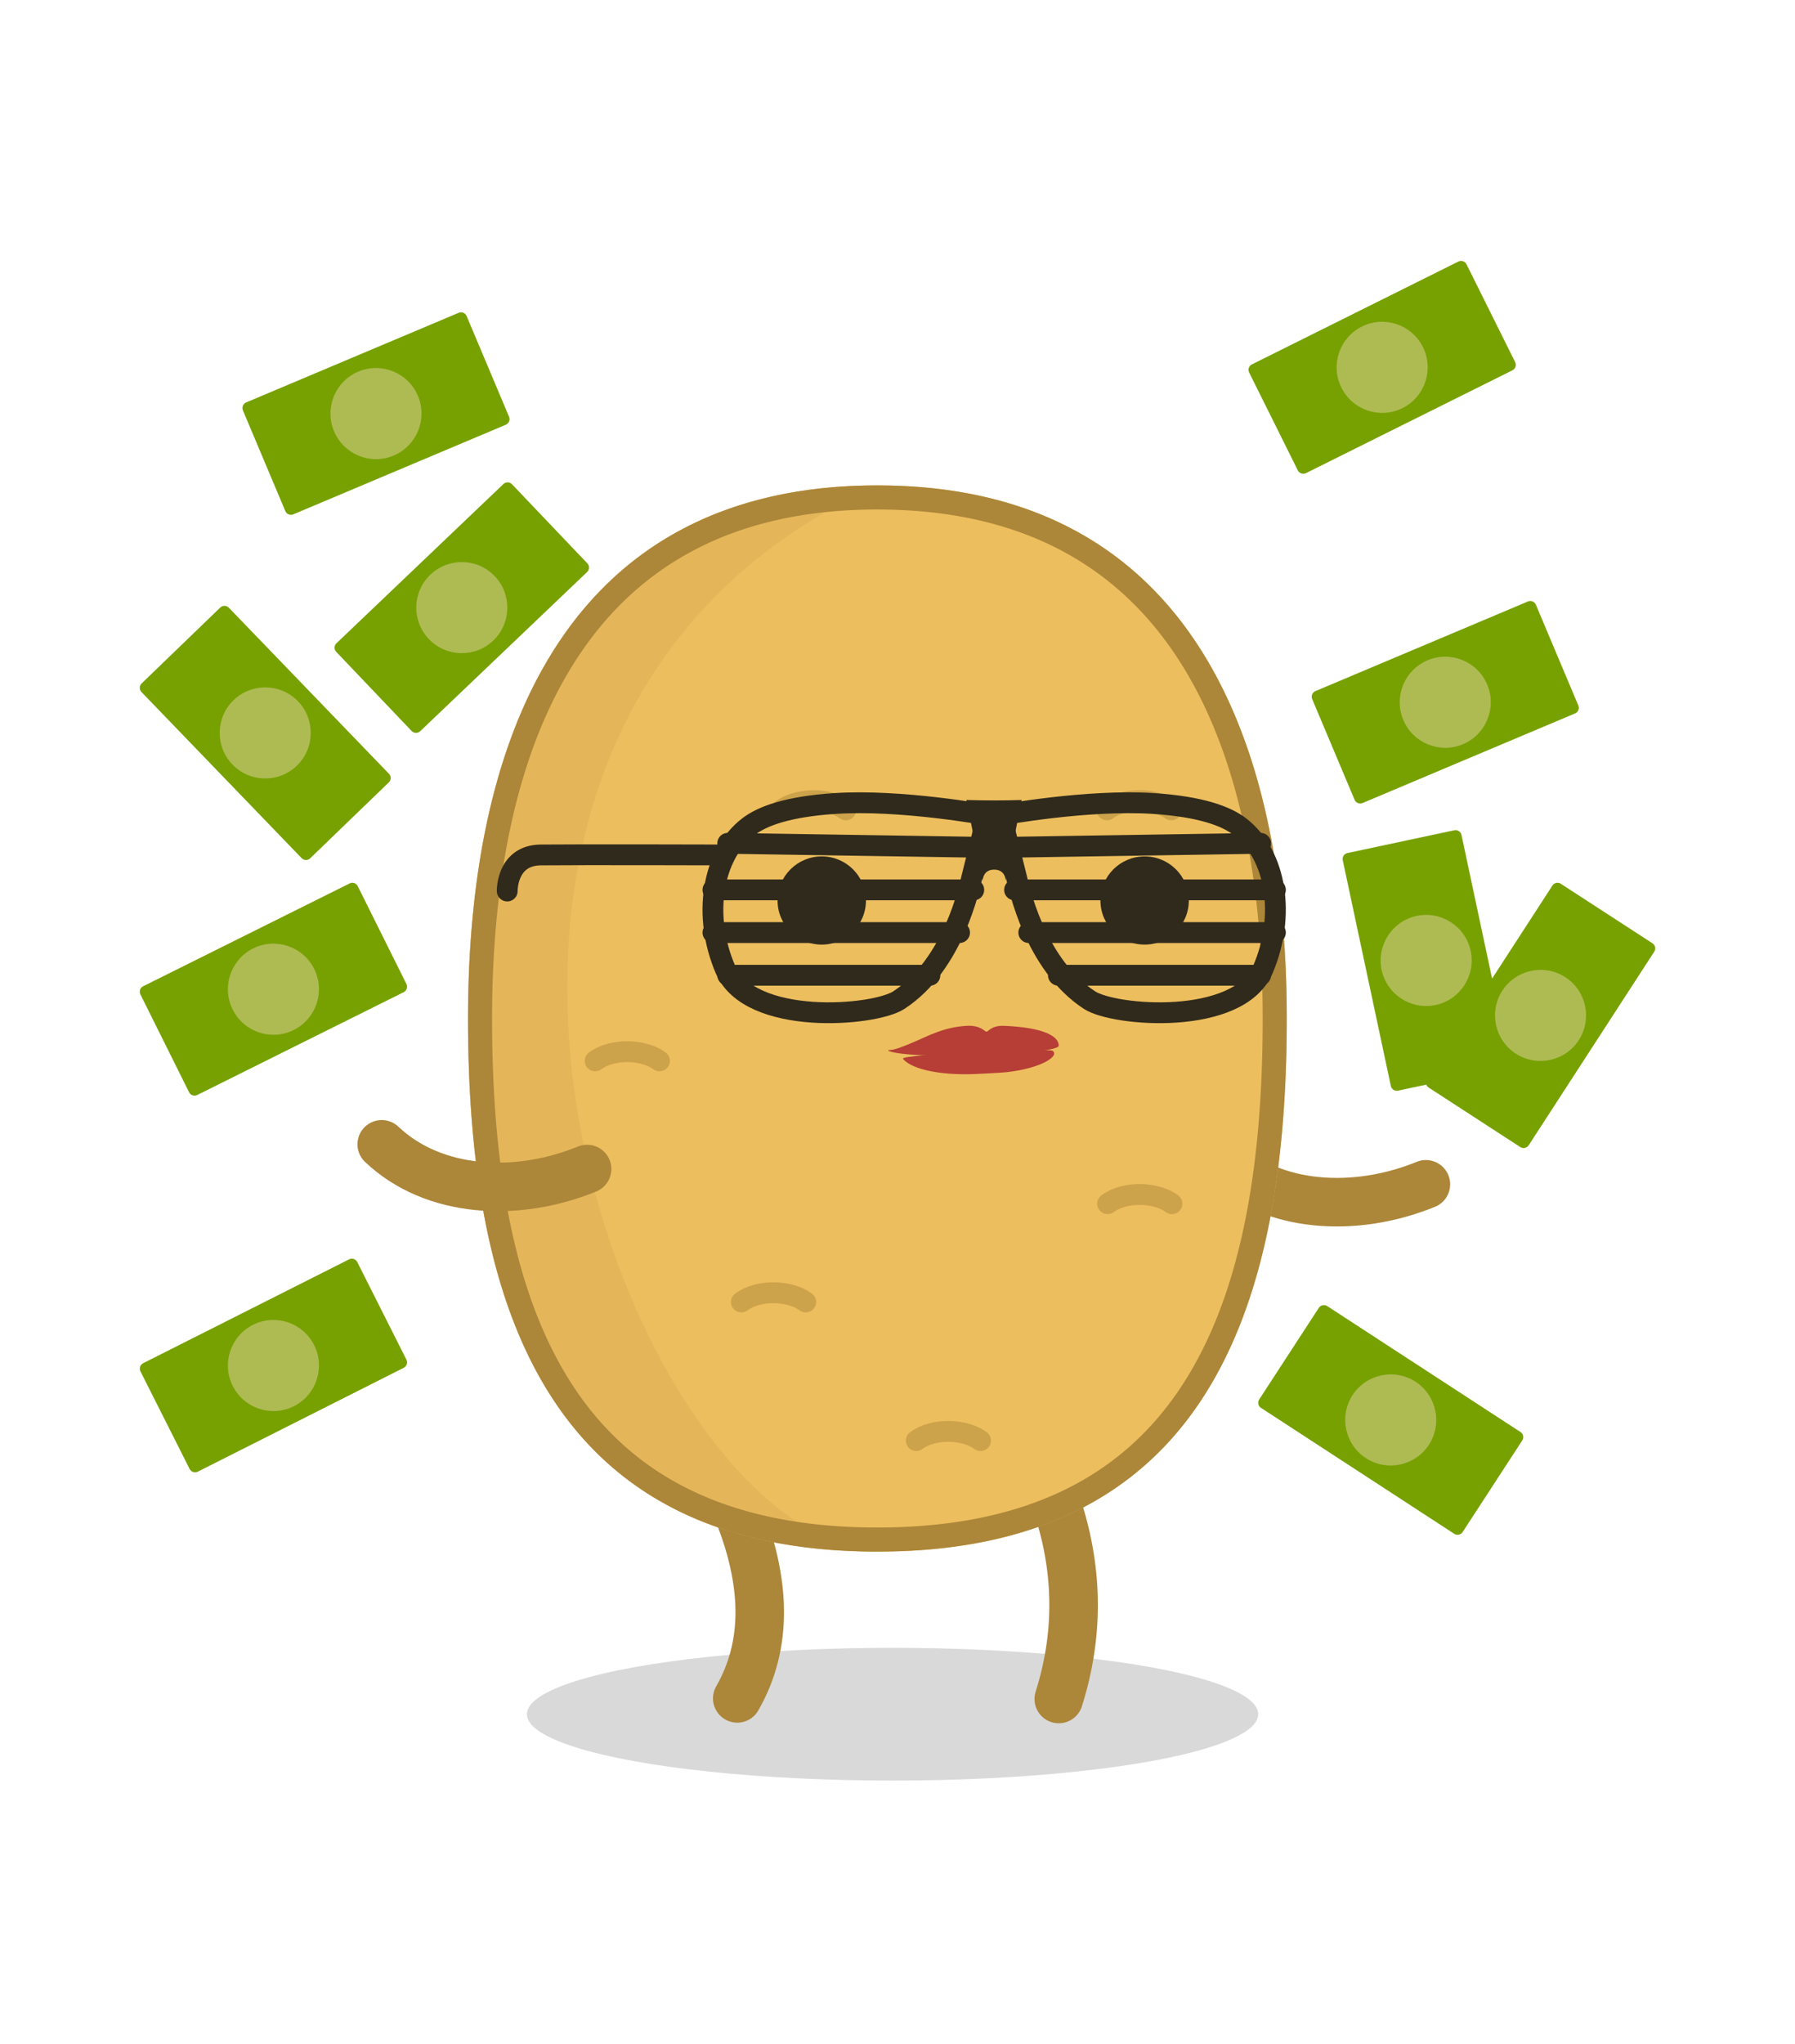 <?xml version="1.0" encoding="UTF-8" standalone="no"?><!DOCTYPE svg PUBLIC "-//W3C//DTD SVG 1.1//EN" "http://www.w3.org/Graphics/SVG/1.1/DTD/svg11.dtd"><svg width="100%" height="100%" viewBox="0 0 370 421" version="1.1" xmlns="http://www.w3.org/2000/svg" xmlns:xlink="http://www.w3.org/1999/xlink" xml:space="preserve" xmlns:serif="http://www.serif.com/" style="fill-rule:evenodd;clip-rule:evenodd;stroke-linecap:round;stroke-linejoin:round;stroke-miterlimit:2;"><rect id="info-graphic-4" x="0" y="0.274" width="370" height="420" style="fill:none;"/><g><ellipse cx="183.983" cy="353.123" rx="75.371" ry="13.676" style="fill:#ccc;fill-opacity:0.75;"/><g><g id="girltato"><path d="M151.966,311.045c5.914,14.51 6.445,27.59 0,38.819" style="fill:none;stroke:#ac8639;stroke-width:10px;"/><path d="M218.239,311.172c3.974,12.685 4.185,25.612 0,38.819" style="fill:none;stroke:#ac8639;stroke-width:10px;"/><path d="M293.915,243.966c-14.51,5.914 -31.615,5.051 -42.33,-5.088" style="fill:none;stroke:#ac8639;stroke-width:10px;"/><path id="potato" d="M180.853,99.991c62.372,0 84.384,49.208 84.384,109.817c0,60.61 -17.198,109.818 -84.384,109.818c-67.185,0 -84.383,-49.208 -84.383,-109.818c0,-60.609 22.012,-109.817 84.383,-109.817Z" style="fill:#edbe5e;"/><clipPath id="_clip1"><path d="M180.853,99.991c62.372,0 84.384,49.208 84.384,109.817c0,60.61 -17.198,109.818 -84.384,109.818c-67.185,0 -84.383,-49.208 -84.383,-109.818c0,-60.609 22.012,-109.817 84.383,-109.817Z"/></clipPath><g clip-path="url(#_clip1)"><path id="shadow" d="M180.853,99.991c-112.586,51.244 -52.791,215.908 0,219.635c-67.185,0 -84.383,-49.208 -84.383,-109.818c0,-60.609 22.012,-109.817 84.383,-109.817Z" style="fill:#cda24c;fill-opacity:0.251;"/><ellipse id="eye_1" cx="169.386" cy="185.5" rx="9.111" ry="9.085" style="fill:#302a1c;"/><ellipse id="eye_2" cx="235.941" cy="185.5" rx="9.111" ry="9.085" style="fill:#302a1c;"/><g id="eyebrows"><path d="M174.344,166.835c-3.672,-2.719 -10.147,-2.341 -13.253,0" style="fill:none;stroke:#ac8639;stroke-opacity:0.5;stroke-width:4.29px;"/><path d="M241.433,166.835c-3.672,-2.719 -10.147,-2.341 -13.253,0" style="fill:none;stroke:#ac8639;stroke-opacity:0.5;stroke-width:4.29px;"/></g><g id="marks"><path d="M122.679,218.538c3.672,-2.719 10.147,-2.341 13.253,0" style="fill:none;stroke:#ac8639;stroke-opacity:0.5;stroke-width:4.29px;"/><path d="M228.314,247.958c3.672,-2.719 10.147,-2.341 13.253,0" style="fill:none;stroke:#ac8639;stroke-opacity:0.5;stroke-width:4.29px;"/><path d="M152.82,268.203c3.672,-2.719 10.147,-2.342 13.253,0" style="fill:none;stroke:#ac8639;stroke-opacity:0.5;stroke-width:4.29px;"/><path d="M188.868,296.761c3.672,-2.719 10.148,-2.342 13.253,0" style="fill:none;stroke:#ac8639;stroke-opacity:0.5;stroke-width:4.29px;"/></g></g><path d="M181.218,99.992l0.364,0.002l0.363,0.002l0.363,0.004l0.361,0.005l0.36,0.007l0.36,0.007l0.358,0.008l0.358,0.01l0.357,0.01l0.356,0.012l0.354,0.013l0.354,0.014l0.353,0.015l0.353,0.016l0.351,0.017l0.35,0.019l0.35,0.019l0.348,0.021l0.348,0.021l0.346,0.023l0.346,0.024l0.345,0.025l0.344,0.026l0.343,0.027l0.342,0.028l0.342,0.029l0.34,0.031l0.339,0.031l0.339,0.033l0.338,0.033l0.336,0.035l0.336,0.035l0.335,0.037l0.334,0.038l0.333,0.039l0.333,0.04l0.331,0.041l0.331,0.042l0.329,0.043l0.329,0.045l0.328,0.045l0.327,0.046l0.326,0.048l0.325,0.048l0.324,0.049l0.324,0.051l0.322,0.052l0.322,0.052l0.32,0.054l0.32,0.055l0.319,0.055l0.318,0.057l0.318,0.058l0.316,0.059l0.315,0.06l0.315,0.061l0.314,0.062l0.312,0.063l0.312,0.064l0.311,0.065l0.311,0.066l0.309,0.067l0.308,0.068l0.308,0.069l0.307,0.07l0.306,0.072l0.305,0.072l0.304,0.073l0.303,0.074l0.302,0.075l0.302,0.076l0.3,0.078l0.3,0.078l0.299,0.079l0.298,0.08l0.297,0.082l0.297,0.082l0.295,0.083l0.295,0.084l0.294,0.085l0.292,0.087l0.292,0.087l0.292,0.088l0.29,0.089l0.289,0.09l0.289,0.091l0.288,0.092l0.287,0.093l0.286,0.094l0.285,0.095l0.284,0.096l0.284,0.097l0.283,0.098l0.281,0.099l0.281,0.1l0.281,0.101l0.279,0.102l0.278,0.102l0.278,0.104l0.277,0.105l0.276,0.105l0.275,0.107l0.274,0.107l0.273,0.109l0.273,0.109l0.272,0.111l0.27,0.111l0.271,0.112l0.269,0.113l0.268,0.114l0.268,0.116l0.266,0.116l0.266,0.117l0.265,0.117l0.265,0.119l0.263,0.12l0.263,0.121l0.261,0.121l0.261,0.123l0.26,0.123l0.26,0.125l0.258,0.125l0.258,0.126l0.257,0.127l0.256,0.128l0.255,0.129l0.254,0.13l0.254,0.131l0.252,0.131l0.252,0.133l0.251,0.134l0.25,0.134l0.25,0.135l0.249,0.136l0.247,0.138l0.247,0.138l0.247,0.138l0.245,0.14l0.245,0.141l0.243,0.141l0.243,0.143l0.242,0.143l0.242,0.144l0.24,0.146l0.24,0.145l0.239,0.147l0.238,0.148l0.237,0.149l0.237,0.149l0.236,0.151l0.235,0.151l0.234,0.152l0.233,0.153l0.233,0.154l0.231,0.154l0.231,0.156l0.23,0.156l0.23,0.158l0.228,0.158l0.228,0.159l0.227,0.16l0.226,0.16l0.226,0.162l0.224,0.162l0.224,0.164l0.223,0.164l0.222,0.165l0.222,0.165l0.22,0.167l0.22,0.168l0.219,0.168l0.219,0.169l0.217,0.17l0.217,0.171l0.216,0.171l0.215,0.173l0.214,0.173l0.214,0.174l0.213,0.175l0.212,0.176l0.211,0.177l0.211,0.177l0.21,0.178l0.209,0.179l0.208,0.18l0.207,0.181l0.207,0.181l0.206,0.182l0.205,0.183l0.204,0.184l0.204,0.185l0.203,0.186l0.202,0.186l0.201,0.187l0.201,0.188l0.199,0.189l0.199,0.189l0.199,0.19l0.197,0.191l0.197,0.192l0.196,0.193l0.195,0.193l0.195,0.194l0.193,0.195l0.193,0.196l0.192,0.197l0.192,0.197l0.191,0.198l0.189,0.199l0.19,0.2l0.188,0.2l0.188,0.201l0.187,0.202l0.186,0.203l0.185,0.203l0.185,0.205l0.184,0.205l0.183,0.205l0.183,0.207l0.181,0.207l0.181,0.208l0.181,0.209l0.179,0.209l0.179,0.211l0.178,0.211l0.177,0.211l0.177,0.213l0.175,0.213l0.175,0.214l0.175,0.215l0.173,0.215l0.173,0.216l0.172,0.217l0.172,0.218l0.17,0.218l0.17,0.219l0.169,0.22l0.169,0.221l0.168,0.221l0.167,0.222l0.166,0.223l0.166,0.223l0.164,0.224l0.164,0.225l0.164,0.226l0.163,0.226l0.161,0.227l0.162,0.228l0.16,0.228l0.16,0.229l0.159,0.23l0.158,0.231l0.158,0.231l0.157,0.232l0.156,0.232l0.156,0.234l0.155,0.234l0.154,0.234l0.153,0.236l0.153,0.236l0.152,0.236l0.151,0.238l0.15,0.238l0.15,0.239l0.149,0.239l0.149,0.24l0.147,0.241l0.147,0.242l0.147,0.242l0.145,0.243l0.145,0.243l0.144,0.244l0.144,0.245l0.143,0.245l0.142,0.247l0.141,0.246l0.141,0.248l0.14,0.248l0.139,0.249l0.139,0.249l0.138,0.25l0.137,0.251l0.136,0.251l0.136,0.252l0.135,0.253l0.135,0.253l0.134,0.254l0.133,0.255l0.132,0.255l0.132,0.256l0.131,0.257l0.13,0.257l0.13,0.258l0.129,0.258l0.128,0.259l0.128,0.26l0.127,0.26l0.126,0.261l0.125,0.261l0.125,0.262l0.125,0.263l0.123,0.264l0.123,0.264l0.122,0.264l0.122,0.265l0.121,0.266l0.12,0.267l0.119,0.267l0.119,0.267l0.118,0.269l0.118,0.268l0.117,0.27l0.116,0.27l0.115,0.27l0.115,0.272l0.114,0.271l0.114,0.273l0.113,0.273l0.112,0.273l0.111,0.275l0.111,0.274l0.11,0.276l0.11,0.276l0.109,0.276l0.108,0.277l0.108,0.278l0.107,0.278l0.106,0.279l0.105,0.279l0.105,0.28l0.105,0.281l0.103,0.281l0.103,0.281l0.103,0.283l0.101,0.282l0.101,0.284l0.101,0.283l0.1,0.285l0.099,0.285l0.098,0.285l0.098,0.286l0.097,0.287l0.097,0.287l0.096,0.288l0.095,0.288l0.094,0.289l0.094,0.289l0.094,0.29l0.092,0.291l0.093,0.291l0.091,0.291l0.091,0.292l0.09,0.293l0.089,0.293l0.089,0.293l0.089,0.294l0.087,0.295l0.087,0.295l0.087,0.296l0.085,0.296l0.085,0.297l0.085,0.297l0.084,0.298l0.083,0.298l0.083,0.299l0.082,0.299l0.081,0.3l0.081,0.3l0.08,0.301l0.079,0.301l0.079,0.302l0.078,0.302l0.078,0.303l0.077,0.303l0.077,0.304l0.075,0.304l0.076,0.305l0.074,0.305l0.074,0.306l0.073,0.306l0.073,0.307l0.072,0.307l0.072,0.308l0.071,0.308l0.07,0.309l0.07,0.309l0.069,0.309l0.068,0.31l0.068,0.311l0.067,0.311l0.067,0.311l0.066,0.312l0.066,0.312l0.064,0.313l0.065,0.313l0.063,0.314l0.063,0.314l0.063,0.315l0.062,0.315l0.061,0.315l0.061,0.316l0.06,0.317l0.059,0.317l0.059,0.317l0.058,0.318l0.058,0.318l0.057,0.319l0.057,0.319l0.056,0.319l0.055,0.32l0.055,0.32l0.054,0.321l0.054,0.322l0.053,0.321l0.052,0.322l0.052,0.323l0.051,0.323l0.051,0.323l0.05,0.324l0.05,0.324l0.049,0.325l0.048,0.325l0.048,0.325l0.047,0.326l0.047,0.326l0.046,0.327l0.045,0.327l0.045,0.327l0.045,0.328l0.043,0.328l0.044,0.329l0.042,0.329l0.042,0.329l0.042,0.33l0.041,0.331l0.04,0.33l0.04,0.331l0.039,0.332l0.039,0.331l0.038,0.332l0.037,0.333l0.037,0.333l0.037,0.333l0.036,0.334l0.035,0.334l0.035,0.334l0.034,0.335l0.034,0.335l0.033,0.336l0.032,0.336l0.032,0.336l0.032,0.337l0.031,0.337l0.03,0.337l0.03,0.338l0.029,0.338l0.029,0.338l0.028,0.339l0.027,0.339l0.027,0.339l0.027,0.34l0.026,0.34l0.025,0.341l0.025,0.341l0.024,0.341l0.024,0.341l0.023,0.342l0.023,0.342l0.022,0.343l0.022,0.343l0.021,0.343l0.02,0.343l0.02,0.344l0.02,0.344l0.019,0.345l0.018,0.345l0.018,0.345l0.017,0.345l0.017,0.346l0.017,0.346l0.015,0.346l0.016,0.347l0.014,0.347l0.014,0.347l0.014,0.348l0.013,0.348l0.013,0.348l0.012,0.349l0.011,0.349l0.011,0.349l0.011,0.349l0.01,0.35l0.009,0.35l0.009,0.35l0.009,0.351l0.008,0.351l0.007,0.351l0.007,0.351l0.006,0.352l0.006,0.352l0.005,0.352l0.005,0.353l0.005,0.353l0.003,0.353l0.004,0.353l0.002,0.354l0.003,0.354l0.001,0.354l0.002,0.355l0,0.354l0.001,0.355l0,0.355l-0.001,0.355l-0.001,0.355l-0.001,0.354l-0.002,0.354l-0.002,0.353l-0.003,0.354l-0.003,0.353l-0.003,0.353l-0.004,0.352l-0.004,0.353l-0.005,0.352l-0.005,0.352l-0.006,0.351l-0.005,0.351l-0.007,0.351l-0.006,0.351l-0.007,0.35l-0.008,0.35l-0.008,0.35l-0.008,0.349l-0.009,0.349l-0.009,0.349l-0.01,0.349l-0.01,0.348l-0.011,0.348l-0.011,0.347l-0.011,0.348l-0.012,0.347l-0.012,0.346l-0.013,0.347l-0.013,0.346l-0.013,0.346l-0.014,0.345l-0.015,0.345l-0.015,0.345l-0.015,0.345l-0.016,0.344l-0.016,0.344l-0.017,0.343l-0.017,0.343l-0.018,0.343l-0.018,0.343l-0.018,0.342l-0.019,0.342l-0.02,0.341l-0.019,0.341l-0.021,0.341l-0.021,0.341l-0.021,0.34l-0.022,0.34l-0.022,0.339l-0.022,0.339l-0.024,0.339l-0.023,0.338l-0.024,0.338l-0.025,0.338l-0.025,0.337l-0.026,0.337l-0.026,0.337l-0.026,0.336l-0.027,0.336l-0.028,0.336l-0.027,0.335l-0.029,0.335l-0.029,0.334l-0.029,0.334l-0.03,0.334l-0.031,0.333l-0.03,0.333l-0.032,0.332l-0.032,0.333l-0.032,0.331l-0.033,0.332l-0.033,0.331l-0.034,0.33l-0.035,0.331l-0.035,0.329l-0.035,0.33l-0.036,0.329l-0.036,0.329l-0.037,0.328l-0.038,0.328l-0.038,0.327l-0.038,0.327l-0.039,0.327l-0.04,0.326l-0.04,0.326l-0.04,0.325l-0.042,0.325l-0.041,0.325l-0.042,0.324l-0.043,0.324l-0.043,0.323l-0.044,0.323l-0.044,0.323l-0.045,0.322l-0.045,0.321l-0.046,0.322l-0.047,0.32l-0.047,0.321l-0.047,0.32l-0.048,0.319l-0.049,0.319l-0.049,0.319l-0.05,0.318l-0.05,0.318l-0.051,0.317l-0.051,0.317l-0.052,0.316l-0.052,0.316l-0.053,0.316l-0.054,0.315l-0.054,0.315l-0.055,0.314l-0.055,0.314l-0.056,0.313l-0.056,0.313l-0.057,0.312l-0.058,0.312l-0.058,0.311l-0.058,0.311l-0.06,0.311l-0.059,0.31l-0.061,0.309l-0.061,0.309l-0.061,0.309l-0.062,0.308l-0.063,0.308l-0.063,0.307l-0.064,0.307l-0.064,0.306l-0.065,0.305l-0.066,0.306l-0.066,0.304l-0.067,0.305l-0.067,0.303l-0.068,0.304l-0.069,0.303l-0.069,0.302l-0.07,0.302l-0.07,0.301l-0.071,0.301l-0.072,0.3l-0.072,0.3l-0.073,0.299l-0.073,0.299l-0.074,0.298l-0.075,0.298l-0.075,0.297l-0.076,0.297l-0.076,0.296l-0.078,0.296l-0.077,0.295l-0.079,0.294l-0.078,0.295l-0.08,0.293l-0.08,0.293l-0.081,0.293l-0.081,0.292l-0.082,0.291l-0.083,0.291l-0.083,0.291l-0.084,0.289l-0.085,0.29l-0.085,0.289l-0.086,0.288l-0.087,0.288l-0.087,0.287l-0.087,0.286l-0.089,0.286l-0.089,0.286l-0.09,0.285l-0.09,0.284l-0.091,0.284l-0.092,0.284l-0.092,0.282l-0.093,0.282l-0.094,0.282l-0.094,0.281l-0.095,0.281l-0.095,0.28l-0.097,0.279l-0.097,0.279l-0.097,0.278l-0.098,0.278l-0.099,0.277l-0.1,0.276l-0.1,0.276l-0.101,0.275l-0.102,0.275l-0.102,0.274l-0.103,0.274l-0.103,0.273l-0.105,0.272l-0.105,0.272l-0.105,0.271l-0.107,0.271l-0.107,0.27l-0.107,0.27l-0.109,0.268l-0.109,0.269l-0.11,0.267l-0.11,0.267l-0.111,0.267l-0.112,0.265l-0.113,0.266l-0.113,0.264l-0.114,0.264l-0.114,0.264l-0.116,0.262l-0.116,0.263l-0.116,0.261l-0.118,0.261l-0.118,0.26l-0.119,0.26l-0.119,0.259l-0.121,0.258l-0.121,0.258l-0.121,0.257l-0.123,0.257l-0.123,0.256l-0.124,0.255l-0.124,0.254l-0.126,0.254l-0.126,0.254l-0.127,0.252l-0.127,0.252l-0.128,0.252l-0.129,0.251l-0.13,0.25l-0.13,0.249l-0.131,0.249l-0.132,0.248l-0.133,0.247l-0.133,0.247l-0.134,0.246l-0.135,0.246l-0.136,0.245l-0.136,0.244l-0.137,0.243l-0.138,0.243l-0.138,0.242l-0.14,0.242l-0.14,0.241l-0.141,0.24l-0.141,0.239l-0.143,0.239l-0.143,0.238l-0.143,0.238l-0.145,0.236l-0.145,0.236l-0.147,0.236l-0.146,0.234l-0.148,0.234l-0.148,0.234l-0.15,0.232l-0.15,0.232l-0.15,0.231l-0.152,0.231l-0.152,0.23l-0.153,0.229l-0.154,0.228l-0.155,0.228l-0.155,0.227l-0.156,0.226l-0.157,0.226l-0.158,0.225l-0.158,0.224l-0.16,0.223l-0.16,0.223l-0.161,0.222l-0.161,0.221l-0.163,0.221l-0.163,0.219l-0.164,0.22l-0.165,0.218l-0.166,0.218l-0.166,0.216l-0.168,0.217l-0.168,0.215l-0.168,0.215l-0.17,0.214l-0.171,0.213l-0.171,0.213l-0.172,0.211l-0.173,0.211l-0.174,0.211l-0.174,0.209l-0.176,0.209l-0.176,0.208l-0.177,0.207l-0.178,0.207l-0.178,0.205l-0.18,0.205l-0.18,0.205l-0.181,0.203l-0.182,0.203l-0.183,0.202l-0.184,0.201l-0.184,0.2l-0.186,0.2l-0.186,0.199l-0.187,0.198l-0.188,0.197l-0.188,0.197l-0.19,0.195l-0.19,0.195l-0.191,0.195l-0.192,0.193l-0.193,0.193l-0.194,0.192l-0.194,0.191l-0.196,0.19l-0.196,0.189l-0.197,0.189l-0.198,0.188l-0.199,0.187l-0.2,0.186l-0.2,0.186l-0.202,0.184l-0.202,0.184l-0.203,0.183l-0.204,0.183l-0.205,0.181l-0.206,0.181l-0.207,0.18l-0.207,0.179l-0.209,0.178l-0.209,0.177l-0.21,0.177l-0.211,0.176l-0.212,0.175l-0.213,0.174l-0.213,0.173l-0.215,0.172l-0.216,0.172l-0.216,0.171l-0.217,0.17l-0.218,0.169l-0.219,0.168l-0.22,0.168l-0.221,0.166l-0.222,0.166l-0.222,0.165l-0.224,0.164l-0.224,0.164l-0.225,0.162l-0.226,0.161l-0.228,0.161l-0.228,0.16l-0.229,0.159l-0.229,0.158l-0.231,0.157l-0.232,0.157l-0.232,0.155l-0.234,0.155l-0.234,0.154l-0.235,0.153l-0.237,0.152l-0.237,0.151l-0.238,0.151l-0.239,0.149l-0.24,0.149l-0.241,0.147l-0.241,0.147l-0.243,0.146l-0.244,0.145l-0.244,0.145l-0.246,0.143l-0.246,0.142l-0.248,0.142l-0.248,0.141l-0.249,0.139l-0.251,0.139l-0.251,0.138l-0.252,0.137l-0.253,0.137l-0.254,0.135l-0.255,0.134l-0.256,0.134l-0.256,0.132l-0.258,0.132l-0.259,0.131l-0.26,0.13l-0.26,0.129l-0.262,0.128l-0.263,0.127l-0.263,0.126l-0.265,0.125l-0.265,0.125l-0.267,0.123l-0.267,0.123l-0.268,0.121l-0.27,0.121l-0.27,0.12l-0.271,0.118l-0.273,0.118l-0.273,0.117l-0.274,0.116l-0.275,0.115l-0.276,0.115l-0.278,0.113l-0.278,0.112l-0.279,0.111l-0.28,0.111l-0.281,0.109l-0.282,0.109l-0.283,0.107l-0.284,0.107l-0.286,0.105l-0.286,0.105l-0.287,0.104l-0.288,0.102l-0.289,0.102l-0.29,0.101l-0.291,0.1l-0.292,0.099l-0.293,0.098l-0.294,0.096l-0.295,0.096l-0.297,0.095l-0.297,0.095l-0.298,0.093l-0.299,0.092l-0.3,0.091l-0.301,0.09l-0.303,0.089l-0.303,0.088l-0.304,0.087l-0.305,0.086l-0.307,0.086l-0.307,0.084l-0.308,0.083l-0.31,0.082l-0.31,0.082l-0.312,0.08l-0.312,0.079l-0.314,0.078l-0.314,0.077l-0.316,0.077l-0.317,0.075l-0.317,0.074l-0.319,0.073l-0.32,0.072l-0.321,0.071l-0.321,0.071l-0.323,0.069l-0.324,0.068l-0.325,0.067l-0.326,0.066l-0.328,0.065l-0.328,0.064l-0.329,0.063l-0.33,0.062l-0.332,0.061l-0.332,0.06l-0.334,0.059l-0.334,0.058l-0.336,0.056l-0.336,0.056l-0.338,0.055l-0.339,0.054l-0.34,0.052l-0.341,0.052l-0.342,0.05l-0.343,0.05l-0.344,0.048l-0.346,0.048l-0.346,0.046l-0.347,0.045l-0.349,0.045l-0.349,0.043l-0.351,0.042l-0.352,0.041l-0.353,0.04l-0.354,0.039l-0.355,0.038l-0.356,0.036l-0.357,0.036l-0.359,0.035l-0.359,0.033l-0.361,0.033l-0.361,0.031l-0.363,0.031l-0.364,0.029l-0.365,0.028l-0.366,0.027l-0.367,0.026l-0.368,0.025l-0.37,0.024l-0.37,0.023l-0.372,0.021l-0.373,0.021l-0.374,0.019l-0.375,0.019l-0.376,0.017l-0.377,0.016l-0.378,0.015l-0.38,0.014l-0.38,0.013l-0.382,0.011l-0.383,0.011l-0.384,0.01l-0.385,0.008l-0.386,0.007l-0.388,0.006l-0.388,0.006l-0.39,0.003l-0.391,0.003l-0.392,0.002l-0.393,0.001l-0.393,-0.001l-0.392,-0.002l-0.391,-0.003l-0.389,-0.003l-0.389,-0.006l-0.387,-0.006l-0.387,-0.007l-0.385,-0.008l-0.384,-0.01l-0.383,-0.011l-0.381,-0.011l-0.381,-0.013l-0.379,-0.014l-0.379,-0.015l-0.377,-0.016l-0.376,-0.017l-0.375,-0.019l-0.374,-0.019l-0.373,-0.021l-0.371,-0.021l-0.371,-0.023l-0.369,-0.024l-0.368,-0.025l-0.368,-0.026l-0.366,-0.027l-0.365,-0.028l-0.364,-0.029l-0.362,-0.031l-0.362,-0.031l-0.361,-0.033l-0.359,-0.033l-0.358,-0.035l-0.358,-0.036l-0.356,-0.036l-0.355,-0.038l-0.354,-0.039l-0.353,-0.04l-0.351,-0.041l-0.351,-0.042l-0.35,-0.043l-0.348,-0.045l-0.348,-0.045l-0.346,-0.046l-0.345,-0.048l-0.345,-0.048l-0.343,-0.05l-0.342,-0.05l-0.341,-0.052l-0.34,-0.052l-0.338,-0.054l-0.338,-0.055l-0.337,-0.056l-0.336,-0.056l-0.334,-0.058l-0.334,-0.059l-0.332,-0.06l-0.331,-0.061l-0.331,-0.062l-0.329,-0.063l-0.328,-0.064l-0.327,-0.065l-0.326,-0.066l-0.325,-0.067l-0.324,-0.068l-0.323,-0.069l-0.322,-0.071l-0.321,-0.071l-0.32,-0.072l-0.318,-0.073l-0.318,-0.074l-0.317,-0.075l-0.315,-0.077l-0.315,-0.077l-0.313,-0.078l-0.313,-0.079l-0.311,-0.08l-0.311,-0.082l-0.309,-0.082l-0.309,-0.083l-0.307,-0.084l-0.306,-0.086l-0.306,-0.086l-0.304,-0.087l-0.303,-0.088l-0.302,-0.089l-0.301,-0.09l-0.301,-0.091l-0.299,-0.092l-0.298,-0.093l-0.297,-0.095l-0.296,-0.095l-0.295,-0.096l-0.294,-0.096l-0.294,-0.098l-0.292,-0.099l-0.291,-0.1l-0.29,-0.101l-0.289,-0.102l-0.288,-0.102l-0.287,-0.104l-0.286,-0.105l-0.285,-0.105l-0.284,-0.107l-0.283,-0.107l-0.282,-0.109l-0.282,-0.109l-0.28,-0.111l-0.279,-0.111l-0.278,-0.112l-0.277,-0.113l-0.276,-0.115l-0.276,-0.115l-0.274,-0.116l-0.273,-0.117l-0.272,-0.118l-0.272,-0.118l-0.27,-0.12l-0.269,-0.121l-0.269,-0.121l-0.267,-0.123l-0.267,-0.123l-0.265,-0.125l-0.265,-0.125l-0.263,-0.126l-0.263,-0.127l-0.261,-0.128l-0.261,-0.129l-0.26,-0.13l-0.258,-0.131l-0.258,-0.132l-0.257,-0.132l-0.256,-0.134l-0.255,-0.134l-0.254,-0.135l-0.253,-0.137l-0.252,-0.137l-0.251,-0.138l-0.25,-0.139l-0.25,-0.139l-0.248,-0.141l-0.247,-0.142l-0.247,-0.142l-0.245,-0.143l-0.245,-0.145l-0.243,-0.145l-0.243,-0.146l-0.242,-0.147l-0.241,-0.147l-0.24,-0.149l-0.239,-0.149l-0.238,-0.151l-0.237,-0.151l-0.236,-0.152l-0.235,-0.153l-0.235,-0.154l-0.233,-0.155l-0.233,-0.155l-0.232,-0.157l-0.23,-0.157l-0.23,-0.158l-0.229,-0.159l-0.228,-0.16l-0.227,-0.161l-0.226,-0.161l-0.226,-0.162l-0.224,-0.164l-0.224,-0.164l-0.222,-0.165l-0.222,-0.166l-0.221,-0.166l-0.219,-0.168l-0.219,-0.168l-0.219,-0.169l-0.217,-0.17l-0.216,-0.171l-0.216,-0.172l-0.214,-0.172l-0.214,-0.173l-0.213,-0.174l-0.212,-0.175l-0.211,-0.176l-0.21,-0.177l-0.209,-0.177l-0.208,-0.178l-0.208,-0.179l-0.207,-0.18l-0.205,-0.181l-0.205,-0.181l-0.204,-0.183l-0.203,-0.183l-0.203,-0.184l-0.201,-0.184l-0.201,-0.186l-0.199,-0.186l-0.199,-0.187l-0.198,-0.188l-0.197,-0.189l-0.197,-0.189l-0.195,-0.19l-0.195,-0.191l-0.194,-0.192l-0.192,-0.193l-0.192,-0.193l-0.192,-0.195l-0.19,-0.195l-0.189,-0.195l-0.189,-0.197l-0.188,-0.197l-0.187,-0.198l-0.186,-0.199l-0.185,-0.2l-0.185,-0.2l-0.183,-0.201l-0.183,-0.202l-0.182,-0.203l-0.181,-0.203l-0.181,-0.205l-0.179,-0.205l-0.179,-0.205l-0.178,-0.207l-0.177,-0.207l-0.176,-0.208l-0.175,-0.209l-0.175,-0.209l-0.174,-0.211l-0.173,-0.211l-0.172,-0.211l-0.171,-0.213l-0.17,-0.213l-0.17,-0.214l-0.169,-0.215l-0.168,-0.215l-0.167,-0.217l-0.167,-0.216l-0.166,-0.218l-0.164,-0.218l-0.164,-0.22l-0.164,-0.219l-0.162,-0.221l-0.162,-0.221l-0.161,-0.222l-0.16,-0.223l-0.159,-0.223l-0.159,-0.224l-0.158,-0.225l-0.156,-0.226l-0.157,-0.226l-0.155,-0.227l-0.155,-0.228l-0.153,-0.228l-0.154,-0.229l-0.152,-0.23l-0.151,-0.231l-0.151,-0.231l-0.15,-0.232l-0.149,-0.232l-0.149,-0.234l-0.147,-0.234l-0.147,-0.234l-0.146,-0.236l-0.146,-0.236l-0.144,-0.236l-0.144,-0.238l-0.143,-0.238l-0.142,-0.239l-0.142,-0.239l-0.141,-0.24l-0.14,-0.241l-0.139,-0.242l-0.139,-0.242l-0.138,-0.243l-0.137,-0.243l-0.136,-0.244l-0.135,-0.245l-0.135,-0.246l-0.134,-0.246l-0.134,-0.247l-0.132,-0.247l-0.132,-0.248l-0.131,-0.249l-0.131,-0.249l-0.129,-0.25l-0.129,-0.251l-0.129,-0.252l-0.127,-0.252l-0.127,-0.252l-0.126,-0.254l-0.125,-0.254l-0.125,-0.254l-0.124,-0.255l-0.123,-0.256l-0.122,-0.257l-0.122,-0.257l-0.121,-0.258l-0.12,-0.258l-0.12,-0.259l-0.119,-0.26l-0.118,-0.26l-0.117,-0.261l-0.117,-0.261l-0.116,-0.263l-0.115,-0.262l-0.115,-0.264l-0.114,-0.264l-0.113,-0.264l-0.113,-0.266l-0.112,-0.265l-0.111,-0.267l-0.11,-0.267l-0.11,-0.267l-0.109,-0.269l-0.108,-0.268l-0.108,-0.27l-0.107,-0.27l-0.106,-0.271l-0.106,-0.271l-0.105,-0.272l-0.104,-0.272l-0.104,-0.273l-0.103,-0.274l-0.102,-0.274l-0.102,-0.275l-0.101,-0.275l-0.1,-0.276l-0.099,-0.276l-0.099,-0.277l-0.099,-0.278l-0.097,-0.278l-0.097,-0.279l-0.096,-0.279l-0.096,-0.28l-0.095,-0.281l-0.094,-0.281l-0.094,-0.282l-0.093,-0.282l-0.092,-0.282l-0.092,-0.284l-0.091,-0.284l-0.09,-0.284l-0.09,-0.285l-0.089,-0.286l-0.088,-0.286l-0.088,-0.286l-0.087,-0.287l-0.087,-0.288l-0.085,-0.288l-0.086,-0.289l-0.084,-0.29l-0.084,-0.289l-0.083,-0.291l-0.083,-0.291l-0.082,-0.291l-0.082,-0.292l-0.08,-0.293l-0.081,-0.293l-0.079,-0.293l-0.079,-0.295l-0.078,-0.294l-0.078,-0.295l-0.077,-0.296l-0.077,-0.296l-0.076,-0.297l-0.075,-0.297l-0.074,-0.298l-0.074,-0.298l-0.074,-0.299l-0.073,-0.299l-0.072,-0.3l-0.071,-0.3l-0.071,-0.301l-0.071,-0.301l-0.069,-0.302l-0.07,-0.302l-0.068,-0.303l-0.068,-0.304l-0.068,-0.303l-0.066,-0.305l-0.067,-0.304l-0.065,-0.306l-0.065,-0.305l-0.065,-0.306l-0.063,-0.307l-0.064,-0.307l-0.062,-0.308l-0.063,-0.308l-0.061,-0.309l-0.061,-0.309l-0.06,-0.309l-0.06,-0.31l-0.059,-0.311l-0.059,-0.311l-0.058,-0.311l-0.058,-0.312l-0.057,-0.312l-0.056,-0.313l-0.056,-0.313l-0.055,-0.314l-0.055,-0.314l-0.054,-0.315l-0.053,-0.315l-0.053,-0.316l-0.053,-0.316l-0.052,-0.316l-0.051,-0.317l-0.051,-0.317l-0.05,-0.318l-0.05,-0.318l-0.049,-0.319l-0.048,-0.319l-0.048,-0.319l-0.048,-0.32l-0.047,-0.321l-0.046,-0.32l-0.046,-0.322l-0.046,-0.321l-0.044,-0.322l-0.045,-0.323l-0.043,-0.323l-0.044,-0.323l-0.042,-0.324l-0.042,-0.324l-0.042,-0.325l-0.041,-0.325l-0.041,-0.325l-0.04,-0.326l-0.039,-0.326l-0.039,-0.327l-0.039,-0.327l-0.038,-0.327l-0.037,-0.328l-0.037,-0.328l-0.037,-0.329l-0.036,-0.329l-0.035,-0.33l-0.035,-0.329l-0.034,-0.331l-0.034,-0.33l-0.034,-0.331l-0.033,-0.332l-0.032,-0.331l-0.032,-0.333l-0.031,-0.332l-0.031,-0.333l-0.03,-0.333l-0.03,-0.334l-0.03,-0.334l-0.029,-0.334l-0.028,-0.335l-0.028,-0.335l-0.028,-0.336l-0.027,-0.336l-0.026,-0.336l-0.026,-0.337l-0.026,-0.337l-0.025,-0.337l-0.024,-0.338l-0.024,-0.338l-0.024,-0.338l-0.023,-0.339l-0.023,-0.339l-0.022,-0.339l-0.022,-0.34l-0.021,-0.34l-0.021,-0.341l-0.02,-0.341l-0.02,-0.341l-0.02,-0.341l-0.019,-0.342l-0.018,-0.342l-0.018,-0.343l-0.018,-0.343l-0.017,-0.343l-0.017,-0.343l-0.016,-0.344l-0.016,-0.344l-0.015,-0.345l-0.015,-0.345l-0.014,-0.345l-0.014,-0.345l-0.014,-0.346l-0.013,-0.346l-0.013,-0.347l-0.012,-0.346l-0.012,-0.347l-0.011,-0.348l-0.011,-0.347l-0.011,-0.348l-0.01,-0.348l-0.009,-0.349l-0.01,-0.349l-0.008,-0.349l-0.009,-0.349l-0.008,-0.35l-0.007,-0.35l-0.007,-0.35l-0.007,-0.351l-0.006,-0.351l-0.006,-0.351l-0.006,-0.351l-0.005,-0.352l-0.004,-0.352l-0.004,-0.353l-0.004,-0.352l-0.004,-0.353l-0.003,-0.353l-0.002,-0.354l-0.002,-0.353l-0.002,-0.354l-0.002,-0.354l-0.001,-0.355l0,-0.355l0,-0.355l0,-0.355l0.001,-0.354l0.001,-0.355l0.002,-0.354l0.002,-0.354l0.003,-0.354l0.003,-0.353l0.004,-0.353l0.004,-0.353l0.005,-0.353l0.005,-0.352l0.006,-0.352l0.006,-0.352l0.007,-0.351l0.008,-0.351l0.008,-0.351l0.008,-0.351l0.009,-0.35l0.009,-0.35l0.01,-0.35l0.011,-0.349l0.011,-0.349l0.012,-0.349l0.012,-0.349l0.012,-0.348l0.013,-0.348l0.014,-0.348l0.014,-0.347l0.015,-0.347l0.015,-0.347l0.016,-0.346l0.016,-0.346l0.017,-0.346l0.017,-0.345l0.018,-0.345l0.018,-0.345l0.019,-0.345l0.02,-0.344l0.02,-0.344l0.02,-0.343l0.022,-0.343l0.021,-0.343l0.022,-0.343l0.023,-0.342l0.023,-0.342l0.024,-0.341l0.024,-0.341l0.025,-0.341l0.026,-0.341l0.025,-0.34l0.027,-0.34l0.027,-0.339l0.028,-0.339l0.028,-0.339l0.028,-0.338l0.03,-0.338l0.029,-0.338l0.031,-0.337l0.031,-0.337l0.031,-0.337l0.032,-0.336l0.033,-0.336l0.033,-0.336l0.033,-0.335l0.034,-0.335l0.035,-0.334l0.036,-0.334l0.035,-0.334l0.037,-0.333l0.037,-0.333l0.037,-0.333l0.039,-0.332l0.038,-0.331l0.039,-0.332l0.04,-0.331l0.041,-0.33l0.041,-0.331l0.041,-0.33l0.042,-0.329l0.043,-0.329l0.043,-0.329l0.044,-0.328l0.044,-0.328l0.045,-0.327l0.046,-0.327l0.046,-0.327l0.046,-0.326l0.048,-0.326l0.047,-0.325l0.049,-0.325l0.049,-0.325l0.049,-0.324l0.05,-0.324l0.051,-0.323l0.051,-0.323l0.052,-0.323l0.053,-0.322l0.053,-0.321l0.053,-0.322l0.054,-0.321l0.055,-0.32l0.056,-0.32l0.055,-0.319l0.057,-0.319l0.057,-0.319l0.058,-0.318l0.058,-0.318l0.059,-0.317l0.06,-0.317l0.06,-0.317l0.06,-0.316l0.062,-0.315l0.061,-0.315l0.063,-0.315l0.063,-0.314l0.064,-0.314l0.064,-0.313l0.065,-0.313l0.065,-0.312l0.066,-0.312l0.067,-0.311l0.067,-0.311l0.068,-0.311l0.069,-0.31l0.069,-0.309l0.069,-0.309l0.071,-0.309l0.071,-0.308l0.071,-0.308l0.072,-0.307l0.073,-0.307l0.073,-0.306l0.074,-0.306l0.075,-0.305l0.075,-0.305l0.076,-0.304l0.076,-0.304l0.077,-0.303l0.078,-0.303l0.078,-0.302l0.079,-0.302l0.08,-0.301l0.08,-0.301l0.08,-0.3l0.082,-0.3l0.082,-0.299l0.082,-0.299l0.084,-0.298l0.083,-0.298l0.085,-0.297l0.085,-0.297l0.086,-0.296l0.086,-0.296l0.087,-0.295l0.088,-0.295l0.088,-0.294l0.089,-0.293l0.089,-0.293l0.091,-0.293l0.09,-0.292l0.092,-0.291l0.092,-0.291l0.093,-0.291l0.093,-0.29l0.094,-0.289l0.095,-0.289l0.095,-0.288l0.096,-0.288l0.096,-0.287l0.097,-0.287l0.098,-0.286l0.099,-0.285l0.099,-0.285l0.1,-0.285l0.1,-0.283l0.101,-0.284l0.102,-0.282l0.102,-0.283l0.103,-0.281l0.104,-0.281l0.104,-0.281l0.105,-0.28l0.106,-0.279l0.106,-0.279l0.107,-0.278l0.107,-0.278l0.109,-0.277l0.108,-0.276l0.11,-0.276l0.11,-0.276l0.111,-0.274l0.112,-0.275l0.112,-0.273l0.113,-0.273l0.113,-0.273l0.114,-0.271l0.115,-0.272l0.116,-0.27l0.116,-0.27l0.117,-0.27l0.117,-0.268l0.118,-0.269l0.119,-0.267l0.12,-0.267l0.12,-0.267l0.121,-0.266l0.121,-0.265l0.122,-0.264l0.123,-0.264l0.124,-0.264l0.124,-0.263l0.125,-0.262l0.125,-0.261l0.127,-0.261l0.127,-0.26l0.127,-0.26l0.129,-0.259l0.129,-0.258l0.129,-0.258l0.131,-0.257l0.131,-0.257l0.131,-0.256l0.133,-0.255l0.133,-0.255l0.134,-0.254l0.134,-0.253l0.135,-0.253l0.136,-0.252l0.137,-0.251l0.137,-0.251l0.138,-0.25l0.138,-0.249l0.14,-0.249l0.14,-0.248l0.14,-0.248l0.142,-0.246l0.142,-0.247l0.143,-0.245l0.143,-0.245l0.144,-0.244l0.145,-0.243l0.146,-0.243l0.146,-0.242l0.147,-0.242l0.148,-0.241l0.148,-0.24l0.149,-0.239l0.15,-0.239l0.151,-0.238l0.151,-0.238l0.152,-0.236l0.152,-0.236l0.154,-0.236l0.154,-0.234l0.155,-0.234l0.155,-0.234l0.156,-0.232l0.157,-0.232l0.158,-0.231l0.158,-0.231l0.159,-0.23l0.16,-0.229l0.161,-0.228l0.161,-0.228l0.162,-0.227l0.162,-0.226l0.164,-0.226l0.164,-0.225l0.165,-0.224l0.165,-0.223l0.167,-0.223l0.167,-0.222l0.167,-0.221l0.169,-0.221l0.169,-0.22l0.17,-0.219l0.171,-0.218l0.171,-0.218l0.172,-0.217l0.173,-0.216l0.174,-0.215l0.174,-0.215l0.175,-0.214l0.176,-0.213l0.176,-0.213l0.178,-0.211l0.178,-0.211l0.178,-0.211l0.18,-0.209l0.18,-0.209l0.181,-0.208l0.182,-0.207l0.182,-0.207l0.183,-0.205l0.184,-0.205l0.185,-0.205l0.185,-0.203l0.187,-0.203l0.187,-0.202l0.187,-0.201l0.189,-0.2l0.189,-0.2l0.19,-0.199l0.19,-0.198l0.192,-0.197l0.192,-0.197l0.193,-0.196l0.194,-0.195l0.194,-0.194l0.195,-0.193l0.196,-0.193l0.197,-0.192l0.198,-0.191l0.198,-0.19l0.199,-0.189l0.2,-0.189l0.2,-0.188l0.201,-0.187l0.203,-0.186l0.202,-0.186l0.204,-0.185l0.204,-0.184l0.205,-0.183l0.206,-0.182l0.207,-0.181l0.208,-0.181l0.208,-0.18l0.209,-0.179l0.209,-0.178l0.211,-0.177l0.211,-0.177l0.212,-0.176l0.213,-0.175l0.214,-0.174l0.214,-0.173l0.215,-0.173l0.216,-0.171l0.217,-0.171l0.218,-0.17l0.218,-0.169l0.219,-0.168l0.22,-0.168l0.221,-0.167l0.221,-0.165l0.222,-0.165l0.223,-0.164l0.224,-0.164l0.225,-0.162l0.225,-0.162l0.226,-0.16l0.227,-0.16l0.228,-0.159l0.229,-0.158l0.229,-0.158l0.23,-0.156l0.231,-0.156l0.232,-0.154l0.232,-0.154l0.234,-0.153l0.234,-0.152l0.235,-0.151l0.235,-0.151l0.237,-0.149l0.237,-0.149l0.238,-0.148l0.239,-0.147l0.24,-0.145l0.241,-0.146l0.241,-0.144l0.242,-0.143l0.243,-0.143l0.244,-0.141l0.244,-0.141l0.246,-0.14l0.246,-0.138l0.247,-0.138l0.248,-0.138l0.248,-0.136l0.25,-0.135l0.25,-0.134l0.251,-0.134l0.252,-0.133l0.253,-0.131l0.253,-0.131l0.255,-0.13l0.255,-0.129l0.256,-0.128l0.257,-0.127l0.257,-0.126l0.259,-0.125l0.259,-0.125l0.26,-0.123l0.261,-0.123l0.262,-0.121l0.262,-0.121l0.264,-0.12l0.264,-0.119l0.265,-0.117l0.266,-0.117l0.267,-0.116l0.267,-0.116l0.269,-0.114l0.269,-0.113l0.27,-0.112l0.271,-0.111l0.272,-0.111l0.272,-0.109l0.273,-0.109l0.275,-0.107l0.275,-0.107l0.276,-0.105l0.276,-0.105l0.278,-0.104l0.279,-0.102l0.279,-0.102l0.28,-0.101l0.281,-0.1l0.282,-0.099l0.282,-0.098l0.284,-0.097l0.284,-0.096l0.286,-0.095l0.286,-0.094l0.287,-0.093l0.287,-0.092l0.289,-0.091l0.289,-0.09l0.291,-0.089l0.291,-0.088l0.292,-0.087l0.293,-0.087l0.294,-0.085l0.294,-0.084l0.296,-0.083l0.296,-0.082l0.297,-0.082l0.298,-0.08l0.299,-0.079l0.3,-0.078l0.301,-0.078l0.301,-0.076l0.302,-0.075l0.304,-0.074l0.304,-0.073l0.305,-0.072l0.306,-0.072l0.306,-0.07l0.308,-0.069l0.308,-0.068l0.31,-0.067l0.31,-0.066l0.311,-0.065l0.312,-0.064l0.313,-0.063l0.313,-0.062l0.315,-0.061l0.315,-0.06l0.317,-0.059l0.317,-0.058l0.318,-0.057l0.319,-0.055l0.32,-0.055l0.321,-0.054l0.321,-0.052l0.323,-0.052l0.323,-0.051l0.324,-0.049l0.326,-0.048l0.326,-0.048l0.327,-0.046l0.327,-0.045l0.329,-0.045l0.33,-0.043l0.33,-0.042l0.332,-0.041l0.332,-0.04l0.333,-0.039l0.334,-0.038l0.335,-0.037l0.336,-0.035l0.337,-0.035l0.337,-0.033l0.339,-0.033l0.339,-0.031l0.341,-0.031l0.341,-0.029l0.342,-0.028l0.343,-0.027l0.344,-0.026l0.345,-0.025l0.346,-0.024l0.347,-0.023l0.347,-0.021l0.349,-0.021l0.349,-0.019l0.351,-0.019l0.351,-0.017l0.352,-0.016l0.353,-0.015l0.354,-0.014l0.355,-0.013l0.356,-0.012l0.356,-0.01l0.358,-0.01l0.359,-0.008l0.359,-0.007l0.36,-0.007l0.362,-0.005l0.362,-0.004l0.363,-0.002l0.364,-0.002l0.365,-0.001l0.365,0.001Zm-0.713,4.962l-0.348,0.002l-0.349,0.003l-0.349,0.004l-0.344,0.005l-0.344,0.006l-0.345,0.007l-0.345,0.008l-0.341,0.008l-0.339,0.011l-0.342,0.011l-0.337,0.012l-0.337,0.013l-0.338,0.015l-0.338,0.015l-0.334,0.017l-0.332,0.017l-0.335,0.019l-0.334,0.02l-0.333,0.02l-0.328,0.022l-0.328,0.022l-0.326,0.024l-0.329,0.025l-0.329,0.026l-0.323,0.026l-0.326,0.028l-0.325,0.029l-0.321,0.03l-0.323,0.031l-0.322,0.032l-0.318,0.032l-0.316,0.034l-0.32,0.035l-0.319,0.036l-0.313,0.037l-0.317,0.038l-0.315,0.039l-0.311,0.04l-0.314,0.041l-0.312,0.042l-0.308,0.043l-0.311,0.044l-0.31,0.045l-0.309,0.046l-0.304,0.046l-0.303,0.047l-0.31,0.05l-0.305,0.05l-0.3,0.05l-0.3,0.051l-0.302,0.053l-0.304,0.055l-0.297,0.054l-0.296,0.055l-0.302,0.057l-0.297,0.057l-0.293,0.058l-0.296,0.06l-0.291,0.06l-0.293,0.061l-0.297,0.063l-0.288,0.063l-0.291,0.064l-0.29,0.065l-0.286,0.066l-0.288,0.067l-0.287,0.068l-0.286,0.069l-0.286,0.07l-0.285,0.07l-0.283,0.072l-0.282,0.072l-0.282,0.074l-0.281,0.074l-0.277,0.075l-0.278,0.076l-0.278,0.077l-0.278,0.078l-0.28,0.08l-0.272,0.079l-0.273,0.081l-0.275,0.081l-0.269,0.082l-0.275,0.085l-0.271,0.084l-0.27,0.085l-0.269,0.086l-0.269,0.087l-0.267,0.088l-0.263,0.088l-0.269,0.091l-0.265,0.09l-0.264,0.092l-0.262,0.092l-0.263,0.093l-0.261,0.094l-0.26,0.095l-0.263,0.097l-0.256,0.095l-0.257,0.098l-0.261,0.099l-0.256,0.099l-0.251,0.099l-0.255,0.101l-0.256,0.103l-0.254,0.103l-0.251,0.103l-0.255,0.106l-0.25,0.105l-0.245,0.104l-0.253,0.109l-0.247,0.108l-0.246,0.108l-0.246,0.109l-0.246,0.111l-0.247,0.112l-0.243,0.112l-0.243,0.113l-0.241,0.113l-0.244,0.116l-0.241,0.115l-0.239,0.116l-0.238,0.117l-0.238,0.118l-0.24,0.12l-0.236,0.119l-0.235,0.12l-0.234,0.121l-0.237,0.123l-0.233,0.123l-0.231,0.123l-0.235,0.126l-0.231,0.125l-0.23,0.126l-0.23,0.128l-0.229,0.127l-0.227,0.129l-0.23,0.13l-0.225,0.13l-0.224,0.13l-0.228,0.134l-0.224,0.132l-0.222,0.133l-0.224,0.135l-0.224,0.136l-0.22,0.135l-0.22,0.137l-0.218,0.136l-0.22,0.14l-0.22,0.14l-0.214,0.137l-0.219,0.143l-0.218,0.143l-0.213,0.141l-0.216,0.144l-0.212,0.143l-0.212,0.144l-0.215,0.147l-0.212,0.147l-0.209,0.146l-0.209,0.147l-0.211,0.15l-0.21,0.15l-0.207,0.15l-0.205,0.15l-0.207,0.152l-0.207,0.154l-0.207,0.155l-0.203,0.153l-0.202,0.153l-0.204,0.158l-0.201,0.155l-0.201,0.158l-0.202,0.158l-0.199,0.159l-0.201,0.16l-0.197,0.16l-0.198,0.162l-0.198,0.162l-0.197,0.164l-0.195,0.162l-0.193,0.163l-0.198,0.168l-0.192,0.164l-0.192,0.166l-0.194,0.17l-0.191,0.167l-0.189,0.168l-0.193,0.171l-0.19,0.172l-0.187,0.169l-0.186,0.17l-0.188,0.174l-0.188,0.174l-0.187,0.175l-0.186,0.176l-0.182,0.173l-0.185,0.178l-0.184,0.178l-0.18,0.175l-0.182,0.18l-0.182,0.18l-0.182,0.181l-0.18,0.182l-0.179,0.181l-0.179,0.183l-0.176,0.182l-0.178,0.185l-0.177,0.185l-0.174,0.184l-0.176,0.187l-0.176,0.188l-0.174,0.188l-0.173,0.188l-0.172,0.189l-0.172,0.19l-0.169,0.189l-0.172,0.193l-0.171,0.194l-0.168,0.191l-0.169,0.195l-0.166,0.192l-0.168,0.196l-0.168,0.198l-0.164,0.195l-0.167,0.199l-0.165,0.198l-0.163,0.198l-0.163,0.199l-0.163,0.201l-0.162,0.201l-0.161,0.201l-0.161,0.203l-0.16,0.203l-0.159,0.204l-0.159,0.205l-0.158,0.205l-0.157,0.206l-0.158,0.208l-0.156,0.208l-0.154,0.205l-0.154,0.209l-0.156,0.211l-0.153,0.211l-0.153,0.211l-0.153,0.213l-0.152,0.212l-0.149,0.211l-0.151,0.215l-0.15,0.215l-0.149,0.215l-0.15,0.219l-0.148,0.216l-0.144,0.213l-0.148,0.22l-0.146,0.22l-0.145,0.219l-0.145,0.221l-0.144,0.22l-0.143,0.222l-0.143,0.223l-0.143,0.225l-0.141,0.222l-0.139,0.222l-0.14,0.225l-0.141,0.228l-0.14,0.228l-0.139,0.228l-0.136,0.225l-0.136,0.228l-0.138,0.232l-0.135,0.228l-0.135,0.23l-0.135,0.233l-0.135,0.233l-0.132,0.231l-0.132,0.233l-0.133,0.234l-0.133,0.237l-0.13,0.234l-0.129,0.236l-0.13,0.237l-0.129,0.236l-0.128,0.238l-0.129,0.242l-0.127,0.239l-0.125,0.237l-0.125,0.24l-0.127,0.244l-0.125,0.242l-0.123,0.241l-0.124,0.246l-0.123,0.244l-0.122,0.243l-0.121,0.246l-0.121,0.246l-0.121,0.247l-0.119,0.246l-0.119,0.248l-0.119,0.25l-0.118,0.25l-0.116,0.248l-0.117,0.251l-0.116,0.251l-0.115,0.252l-0.116,0.254l-0.113,0.251l-0.114,0.254l-0.114,0.256l-0.111,0.253l-0.112,0.256l-0.112,0.258l-0.11,0.256l-0.11,0.257l-0.109,0.258l-0.109,0.259l-0.108,0.259l-0.107,0.259l-0.107,0.261l-0.106,0.261l-0.106,0.263l-0.105,0.262l-0.104,0.263l-0.105,0.266l-0.103,0.263l-0.101,0.263l-0.103,0.266l-0.102,0.268l-0.101,0.267l-0.1,0.266l-0.1,0.269l-0.098,0.267l-0.099,0.269l-0.098,0.271l-0.097,0.269l-0.097,0.272l-0.095,0.271l-0.096,0.272l-0.095,0.273l-0.094,0.274l-0.094,0.273l-0.093,0.274l-0.092,0.274l-0.092,0.277l-0.092,0.278l-0.09,0.276l-0.09,0.275l-0.09,0.28l-0.089,0.279l-0.087,0.276l-0.088,0.281l-0.088,0.282l-0.086,0.278l-0.085,0.281l-0.087,0.285l-0.084,0.282l-0.084,0.282l-0.084,0.283l-0.083,0.285l-0.082,0.285l-0.082,0.284l-0.081,0.285l-0.081,0.288l-0.08,0.288l-0.079,0.285l-0.079,0.288l-0.079,0.289l-0.077,0.289l-0.078,0.29l-0.076,0.289l-0.076,0.292l-0.076,0.291l-0.074,0.29l-0.074,0.292l-0.074,0.295l-0.073,0.294l-0.072,0.292l-0.072,0.294l-0.072,0.297l-0.071,0.295l-0.07,0.294l-0.069,0.297l-0.069,0.296l-0.069,0.298l-0.068,0.299l-0.067,0.299l-0.066,0.297l-0.066,0.299l-0.066,0.302l-0.065,0.3l-0.065,0.3l-0.063,0.301l-0.064,0.303l-0.063,0.303l-0.062,0.302l-0.061,0.304l-0.061,0.303l-0.061,0.306l-0.06,0.306l-0.059,0.303l-0.058,0.305l-0.059,0.308l-0.057,0.306l-0.057,0.307l-0.057,0.308l-0.056,0.308l-0.055,0.31l-0.055,0.309l-0.054,0.31l-0.054,0.309l-0.053,0.31l-0.053,0.313l-0.052,0.311l-0.051,0.311l-0.051,0.313l-0.05,0.313l-0.05,0.313l-0.049,0.314l-0.049,0.314l-0.048,0.316l-0.048,0.315l-0.046,0.313l-0.046,0.317l-0.047,0.318l-0.045,0.316l-0.045,0.317l-0.044,0.318l-0.044,0.319l-0.043,0.318l-0.042,0.318l-0.042,0.321l-0.042,0.319l-0.04,0.32l-0.041,0.322l-0.04,0.32l-0.039,0.322l-0.039,0.323l-0.038,0.321l-0.038,0.324l-0.037,0.323l-0.036,0.323l-0.036,0.325l-0.036,0.324l-0.035,0.326l-0.034,0.324l-0.034,0.326l-0.033,0.326l-0.033,0.328l-0.032,0.326l-0.032,0.327l-0.031,0.328l-0.031,0.327l-0.03,0.328l-0.029,0.33l-0.029,0.33l-0.029,0.329l-0.028,0.331l-0.028,0.331l-0.026,0.328l-0.026,0.332l-0.026,0.332l-0.026,0.331l-0.025,0.333l-0.024,0.333l-0.024,0.333l-0.023,0.332l-0.022,0.334l-0.023,0.335l-0.021,0.334l-0.021,0.336l-0.021,0.335l-0.02,0.334l-0.02,0.337l-0.019,0.335l-0.018,0.336l-0.018,0.339l-0.018,0.338l-0.016,0.335l-0.017,0.338l-0.016,0.341l-0.015,0.337l-0.015,0.338l-0.014,0.34l-0.014,0.34l-0.014,0.34l-0.012,0.34l-0.013,0.341l-0.012,0.341l-0.011,0.34l-0.011,0.342l-0.01,0.343l-0.01,0.342l-0.009,0.342l-0.009,0.343l-0.008,0.343l-0.008,0.344l-0.007,0.345l-0.007,0.342l-0.006,0.345l-0.006,0.345l-0.005,0.344l-0.004,0.346l-0.005,0.347l-0.004,0.345l-0.003,0.346l-0.003,0.347l-0.002,0.346l-0.001,0.347l-0.002,0.347l0,0.348l-0.001,0.35l0,0.348l0.001,0.348l0.001,0.349l0.002,0.35l0.001,0.348l0.002,0.349l0.003,0.347l0.003,0.346l0.003,0.349l0.004,0.348l0.004,0.345l0.005,0.345l0.005,0.346l0.005,0.347l0.006,0.344l0.006,0.346l0.006,0.343l0.015,0.69l0.008,0.342l0.008,0.345l0.008,0.342l0.01,0.342l0.009,0.343l0.01,0.343l0.01,0.34l0.011,0.341l0.011,0.342l0.012,0.342l0.012,0.339l0.012,0.339l0.013,0.341l0.013,0.339l0.014,0.338l0.014,0.34l0.015,0.337l0.015,0.337l0.016,0.339l0.016,0.338l0.016,0.335l0.017,0.336l0.017,0.337l0.018,0.335l0.018,0.337l0.018,0.335l0.019,0.334l0.02,0.333l0.02,0.334l0.02,0.335l0.021,0.333l0.021,0.332l0.022,0.332l0.022,0.332l0.023,0.331l0.023,0.333l0.024,0.33l0.024,0.329l0.024,0.331l0.025,0.33l0.026,0.329l0.025,0.329l0.027,0.328l0.027,0.328l0.027,0.327l0.028,0.328l0.028,0.327l0.029,0.326l0.029,0.326l0.03,0.325l0.03,0.323l0.031,0.327l0.031,0.325l0.031,0.322l0.033,0.326l0.032,0.323l0.033,0.321l0.034,0.322l0.034,0.322l0.034,0.321l0.035,0.32l0.036,0.321l0.036,0.322l0.036,0.318l0.037,0.318l0.038,0.32l0.038,0.319l0.038,0.317l0.039,0.315l0.04,0.318l0.04,0.319l0.04,0.315l0.041,0.314l0.042,0.315l0.042,0.315l0.043,0.315l0.043,0.313l0.043,0.312l0.044,0.314l0.045,0.313l0.045,0.312l0.046,0.31l0.046,0.31l0.047,0.312l0.047,0.31l0.048,0.31l0.048,0.308l0.048,0.308l0.05,0.309l0.049,0.306l0.051,0.306l0.051,0.308l0.051,0.307l0.052,0.305l0.052,0.303l0.054,0.306l0.053,0.304l0.054,0.303l0.055,0.303l0.055,0.305l0.055,0.301l0.057,0.3l0.056,0.301l0.058,0.3l0.058,0.301l0.058,0.299l0.059,0.299l0.06,0.299l0.059,0.298l0.061,0.296l0.061,0.297l0.062,0.296l0.062,0.297l0.063,0.295l0.063,0.295l0.065,0.296l0.064,0.292l0.064,0.291l0.066,0.293l0.066,0.293l0.067,0.291l0.067,0.291l0.068,0.29l0.069,0.29l0.068,0.289l0.07,0.289l0.071,0.29l0.07,0.286l0.071,0.287l0.072,0.288l0.072,0.284l0.073,0.286l0.073,0.285l0.075,0.284l0.074,0.284l0.075,0.282l0.077,0.284l0.076,0.283l0.077,0.28l0.077,0.279l0.078,0.281l0.079,0.28l0.08,0.28l0.079,0.278l0.081,0.278l0.081,0.278l0.081,0.276l0.083,0.277l0.083,0.275l0.083,0.273l0.084,0.276l0.085,0.274l0.085,0.273l0.086,0.273l0.086,0.272l0.087,0.27l0.087,0.27l0.089,0.271l0.089,0.271l0.089,0.268l0.09,0.269l0.091,0.268l0.092,0.269l0.091,0.264l0.092,0.264l0.093,0.266l0.093,0.265l0.095,0.265l0.096,0.265l0.094,0.261l0.096,0.262l0.097,0.261l0.097,0.261l0.098,0.26l0.099,0.261l0.099,0.259l0.1,0.257l0.1,0.257l0.102,0.259l0.101,0.256l0.102,0.255l0.103,0.255l0.104,0.255l0.104,0.254l0.104,0.253l0.106,0.254l0.106,0.251l0.106,0.251l0.107,0.249l0.109,0.252l0.108,0.249l0.109,0.248l0.11,0.249l0.111,0.248l0.11,0.245l0.112,0.246l0.113,0.247l0.113,0.245l0.113,0.243l0.113,0.241l0.116,0.245l0.117,0.245l0.114,0.237l0.117,0.241l0.119,0.243l0.117,0.236l0.118,0.238l0.12,0.239l0.12,0.238l0.122,0.238l0.121,0.236l0.12,0.233l0.123,0.234l0.124,0.234l0.124,0.235l0.126,0.234l0.125,0.231l0.124,0.229l0.127,0.23l0.128,0.231l0.127,0.229l0.129,0.228l0.129,0.228l0.13,0.226l0.131,0.228l0.13,0.224l0.132,0.225l0.135,0.227l0.132,0.222l0.133,0.221l0.135,0.224l0.135,0.221l0.135,0.219l0.138,0.222l0.137,0.22l0.137,0.217l0.139,0.218l0.139,0.217l0.139,0.215l0.143,0.218l0.141,0.216l0.14,0.21l0.144,0.216l0.144,0.213l0.143,0.211l0.146,0.214l0.146,0.212l0.144,0.207l0.146,0.208l0.15,0.211l0.148,0.208l0.148,0.206l0.15,0.208l0.148,0.202l0.152,0.206l0.153,0.206l0.153,0.203l0.152,0.203l0.154,0.201l0.155,0.203l0.156,0.201l0.155,0.199l0.155,0.196l0.159,0.202l0.158,0.197l0.159,0.197l0.16,0.197l0.16,0.195l0.161,0.195l0.16,0.193l0.162,0.193l0.165,0.194l0.164,0.192l0.164,0.19l0.165,0.19l0.166,0.19l0.168,0.19l0.166,0.187l0.17,0.189l0.17,0.188l0.166,0.182l0.171,0.185l0.172,0.186l0.172,0.184l0.172,0.182l0.175,0.184l0.172,0.18l0.176,0.18l0.177,0.182l0.176,0.178l0.177,0.18l0.178,0.176l0.179,0.178l0.179,0.175l0.181,0.177l0.18,0.174l0.182,0.174l0.182,0.173l0.185,0.173l0.185,0.173l0.183,0.169l0.187,0.172l0.187,0.17l0.185,0.167l0.189,0.169l0.19,0.168l0.188,0.165l0.19,0.166l0.193,0.166l0.19,0.163l0.195,0.165l0.191,0.161l0.195,0.161l0.198,0.164l0.193,0.158l0.198,0.16l0.199,0.16l0.199,0.159l0.198,0.156l0.199,0.156l0.202,0.157l0.203,0.155l0.201,0.154l0.205,0.154l0.202,0.152l0.207,0.152l0.206,0.153l0.204,0.147l0.209,0.151l0.209,0.149l0.211,0.15l0.209,0.146l0.21,0.146l0.213,0.147l0.214,0.145l0.213,0.144l0.212,0.142l0.217,0.144l0.218,0.143l0.217,0.141l0.216,0.139l0.22,0.141l0.219,0.138l0.22,0.137l0.223,0.138l0.224,0.138l0.222,0.135l0.223,0.134l0.223,0.133l0.228,0.134l0.226,0.132l0.227,0.131l0.23,0.132l0.232,0.131l0.23,0.13l0.23,0.127l0.234,0.129l0.229,0.125l0.237,0.127l0.237,0.126l0.231,0.122l0.24,0.125l0.237,0.122l0.238,0.122l0.243,0.122l0.239,0.12l0.24,0.119l0.246,0.12l0.243,0.118l0.243,0.116l0.249,0.118l0.241,0.113l0.247,0.114l0.252,0.116l0.247,0.112l0.253,0.113l0.252,0.112l0.248,0.108l0.256,0.111l0.256,0.11l0.251,0.106l0.256,0.107l0.26,0.108l0.258,0.105l0.259,0.105l0.259,0.103l0.261,0.103l0.261,0.101l0.263,0.101l0.264,0.1l0.268,0.101l0.266,0.099l0.263,0.096l0.271,0.098l0.269,0.096l0.27,0.095l0.271,0.094l0.272,0.093l0.273,0.093l0.275,0.091l0.275,0.091l0.276,0.09l0.277,0.089l0.279,0.088l0.282,0.088l0.277,0.086l0.282,0.085l0.282,0.084l0.284,0.084l0.285,0.083l0.286,0.082l0.287,0.081l0.288,0.08l0.289,0.079l0.29,0.078l0.292,0.078l0.288,0.075l0.294,0.076l0.298,0.075l0.296,0.074l0.293,0.072l0.298,0.072l0.299,0.071l0.3,0.07l0.297,0.069l0.303,0.068l0.307,0.068l0.301,0.066l0.305,0.065l0.307,0.065l0.308,0.063l0.309,0.063l0.307,0.061l0.311,0.06l0.313,0.06l0.313,0.059l0.311,0.057l0.316,0.057l0.317,0.056l0.318,0.055l0.319,0.054l0.317,0.053l0.321,0.052l0.323,0.051l0.321,0.049l0.325,0.049l0.326,0.049l0.324,0.046l0.328,0.046l0.329,0.046l0.331,0.044l0.332,0.043l0.33,0.042l0.331,0.041l0.335,0.04l0.337,0.039l0.337,0.039l0.339,0.037l0.337,0.036l0.338,0.035l0.342,0.034l0.344,0.033l0.341,0.032l0.346,0.031l0.347,0.031l0.345,0.029l0.346,0.027l0.351,0.027l0.352,0.026l0.35,0.025l0.354,0.024l0.352,0.023l0.356,0.021l0.358,0.022l0.356,0.019l0.357,0.019l0.361,0.017l0.363,0.017l0.357,0.015l0.365,0.015l0.366,0.013l0.365,0.012l0.368,0.012l0.37,0.01l0.368,0.009l0.369,0.008l0.37,0.007l0.375,0.006l0.376,0.005l0.371,0.004l0.378,0.002l0.38,0.002l0.377,0.001l0.378,-0.001l0.379,-0.002l0.379,-0.002l0.371,-0.004l0.375,-0.005l0.375,-0.006l0.37,-0.007l0.37,-0.008l0.367,-0.009l0.37,-0.01l0.369,-0.012l0.364,-0.012l0.366,-0.013l0.365,-0.015l0.358,-0.015l0.362,-0.017l0.361,-0.017l0.357,-0.019l0.356,-0.019l0.358,-0.022l0.357,-0.021l0.352,-0.023l0.354,-0.024l0.35,-0.025l0.352,-0.026l0.35,-0.027l0.346,-0.027l0.345,-0.029l0.348,-0.031l0.345,-0.031l0.342,-0.032l0.343,-0.033l0.343,-0.034l0.338,-0.035l0.336,-0.036l0.339,-0.037l0.338,-0.039l0.337,-0.039l0.335,-0.04l0.331,-0.041l0.329,-0.042l0.332,-0.043l0.331,-0.044l0.329,-0.046l0.329,-0.046l0.324,-0.046l0.326,-0.049l0.325,-0.049l0.32,-0.049l0.323,-0.051l0.321,-0.052l0.317,-0.053l0.319,-0.054l0.318,-0.055l0.318,-0.056l0.315,-0.057l0.311,-0.057l0.314,-0.059l0.312,-0.06l0.312,-0.06l0.306,-0.061l0.309,-0.063l0.308,-0.063l0.307,-0.065l0.306,-0.065l0.3,-0.066l0.307,-0.068l0.303,-0.068l0.298,-0.069l0.3,-0.07l0.299,-0.071l0.297,-0.072l0.293,-0.071l0.296,-0.075l0.299,-0.075l0.293,-0.076l0.289,-0.075l0.291,-0.078l0.29,-0.078l0.29,-0.079l0.288,-0.08l0.286,-0.081l0.286,-0.082l0.285,-0.083l0.284,-0.084l0.283,-0.084l0.281,-0.085l0.277,-0.086l0.283,-0.088l0.278,-0.088l0.278,-0.089l0.276,-0.09l0.275,-0.091l0.274,-0.091l0.273,-0.093l0.273,-0.093l0.27,-0.094l0.27,-0.095l0.269,-0.096l0.272,-0.098l0.262,-0.096l0.266,-0.099l0.269,-0.101l0.263,-0.1l0.263,-0.101l0.262,-0.101l0.26,-0.103l0.26,-0.104l0.259,-0.104l0.257,-0.105l0.26,-0.108l0.256,-0.107l0.251,-0.106l0.257,-0.11l0.256,-0.111l0.248,-0.108l0.251,-0.112l0.252,-0.113l0.249,-0.112l0.251,-0.116l0.247,-0.114l0.242,-0.113l0.248,-0.118l0.244,-0.116l0.242,-0.118l0.245,-0.12l0.242,-0.119l0.239,-0.12l0.242,-0.122l0.238,-0.122l0.238,-0.122l0.239,-0.125l0.231,-0.122l0.238,-0.127l0.236,-0.126l0.229,-0.125l0.235,-0.129l0.23,-0.128l0.229,-0.129l0.231,-0.131l0.231,-0.132l0.227,-0.131l0.226,-0.132l0.228,-0.134l0.224,-0.133l0.222,-0.134l0.223,-0.135l0.225,-0.138l0.223,-0.138l0.218,-0.137l0.218,-0.138l0.222,-0.141l0.216,-0.139l0.216,-0.141l0.218,-0.143l0.216,-0.143l0.213,-0.143l0.213,-0.144l0.215,-0.146l0.213,-0.146l0.209,-0.145l0.209,-0.147l0.211,-0.15l0.211,-0.15l0.208,-0.15l0.202,-0.147l0.207,-0.153l0.207,-0.152l0.202,-0.152l0.205,-0.154l0.202,-0.154l0.202,-0.155l0.202,-0.157l0.199,-0.156l0.198,-0.156l0.2,-0.16l0.198,-0.159l0.197,-0.159l0.195,-0.159l0.197,-0.164l0.196,-0.162l0.191,-0.161l0.193,-0.163l0.19,-0.163l0.194,-0.167l0.191,-0.167l0.187,-0.164l0.19,-0.168l0.189,-0.169l0.186,-0.167l0.187,-0.171l0.186,-0.17l0.183,-0.169l0.186,-0.174l0.184,-0.173l0.182,-0.173l0.182,-0.174l0.181,-0.174l0.181,-0.177l0.179,-0.175l0.179,-0.178l0.177,-0.176l0.178,-0.18l0.176,-0.179l0.177,-0.181l0.175,-0.18l0.172,-0.18l0.174,-0.183l0.173,-0.183l0.172,-0.184l0.172,-0.186l0.171,-0.185l0.168,-0.184l0.169,-0.186l0.168,-0.188l0.169,-0.189l0.167,-0.189l0.166,-0.19l0.165,-0.19l0.162,-0.189l0.165,-0.193l0.165,-0.194l0.162,-0.193l0.161,-0.193l0.161,-0.195l0.159,-0.195l0.161,-0.197l0.158,-0.197l0.158,-0.197l0.16,-0.202l0.154,-0.196l0.157,-0.201l0.156,-0.201l0.153,-0.2l0.153,-0.201l0.154,-0.204l0.153,-0.203l0.152,-0.206l0.152,-0.206l0.148,-0.202l0.15,-0.208l0.148,-0.206l0.149,-0.208l0.149,-0.211l0.146,-0.208l0.144,-0.207l0.146,-0.212l0.146,-0.214l0.144,-0.211l0.143,-0.213l0.145,-0.216l0.139,-0.21l0.142,-0.216l0.142,-0.218l0.139,-0.215l0.139,-0.217l0.139,-0.218l0.137,-0.217l0.137,-0.22l0.138,-0.222l0.136,-0.22l0.135,-0.222l0.134,-0.22l0.134,-0.223l0.133,-0.223l0.133,-0.225l0.131,-0.224l0.132,-0.228l0.131,-0.226l0.129,-0.226l0.13,-0.228l0.127,-0.226l0.13,-0.232l0.127,-0.23l0.125,-0.228l0.126,-0.231l0.125,-0.231l0.126,-0.236l0.125,-0.234l0.122,-0.232l0.122,-0.234l0.122,-0.234l0.121,-0.236l0.121,-0.238l0.121,-0.24l0.119,-0.237l0.118,-0.236l0.118,-0.238l0.118,-0.243l0.118,-0.241l0.114,-0.239l0.116,-0.243l0.115,-0.243l0.114,-0.243l0.113,-0.243l0.114,-0.245l0.112,-0.247l0.112,-0.246l0.111,-0.245l0.111,-0.25l0.109,-0.247l0.109,-0.248l0.109,-0.249l0.108,-0.25l0.107,-0.251l0.106,-0.251l0.106,-0.251l0.106,-0.254l0.105,-0.253l0.104,-0.254l0.103,-0.255l0.103,-0.255l0.103,-0.257l0.101,-0.254l0.101,-0.257l0.101,-0.259l0.099,-0.257l0.099,-0.259l0.099,-0.261l0.098,-0.26l0.097,-0.261l0.097,-0.261l0.096,-0.262l0.095,-0.263l0.095,-0.263l0.094,-0.263l0.094,-0.267l0.094,-0.266l0.091,-0.264l0.092,-0.264l0.091,-0.269l0.091,-0.268l0.09,-0.269l0.09,-0.27l0.088,-0.269l0.088,-0.269l0.088,-0.272l0.087,-0.27l0.086,-0.272l0.086,-0.273l0.085,-0.273l0.085,-0.274l0.085,-0.276l0.083,-0.273l0.082,-0.275l0.083,-0.277l0.081,-0.276l0.081,-0.278l0.081,-0.28l0.08,-0.276l0.079,-0.278l0.079,-0.282l0.078,-0.281l0.078,-0.279l0.076,-0.28l0.077,-0.283l0.076,-0.284l0.075,-0.282l0.075,-0.284l0.074,-0.284l0.073,-0.285l0.073,-0.286l0.073,-0.286l0.071,-0.286l0.071,-0.285l0.071,-0.29l0.071,-0.288l0.068,-0.287l0.07,-0.291l0.068,-0.29l0.068,-0.29l0.067,-0.291l0.067,-0.291l0.066,-0.293l0.066,-0.293l0.065,-0.291l0.064,-0.294l0.064,-0.294l0.063,-0.295l0.064,-0.297l0.061,-0.294l0.062,-0.295l0.061,-0.299l0.061,-0.296l0.06,-0.298l0.059,-0.299l0.059,-0.299l0.059,-0.299l0.058,-0.301l0.057,-0.3l0.057,-0.301l0.056,-0.3l0.055,-0.303l0.056,-0.303l0.054,-0.301l0.054,-0.305l0.054,-0.304l0.053,-0.306l0.052,-0.303l0.052,-0.305l0.052,-0.307l0.051,-0.308l0.05,-0.306l0.05,-0.306l0.049,-0.309l0.049,-0.308l0.048,-0.31l0.048,-0.31l0.047,-0.307l0.046,-0.311l0.047,-0.312l0.045,-0.312l0.046,-0.312l0.044,-0.31l0.044,-0.314l0.044,-0.313l0.043,-0.313l0.042,-0.315l0.042,-0.315l0.042,-0.315l0.041,-0.314l0.04,-0.317l0.041,-0.317l0.039,-0.316l0.039,-0.317l0.039,-0.318l0.037,-0.318l0.038,-0.318l0.037,-0.32l0.036,-0.32l0.037,-0.32l0.035,-0.319l0.035,-0.322l0.035,-0.321l0.034,-0.322l0.033,-0.322l0.033,-0.323l0.033,-0.321l0.032,-0.324l0.032,-0.326l0.031,-0.323l0.03,-0.325l0.031,-0.325l0.029,-0.325l0.03,-0.326l0.028,-0.326l0.028,-0.327l0.028,-0.328l0.028,-0.327l0.026,-0.328l0.027,-0.328l0.026,-0.329l0.025,-0.329l0.025,-0.33l0.025,-0.331l0.024,-0.33l0.023,-0.329l0.023,-0.331l0.023,-0.333l0.022,-0.332l0.022,-0.332l0.021,-0.332l0.021,-0.335l0.021,-0.333l0.019,-0.332l0.02,-0.335l0.019,-0.336l0.019,-0.335l0.018,-0.333l0.017,-0.337l0.018,-0.337l0.016,-0.334l0.017,-0.338l0.016,-0.337l0.015,-0.337l0.015,-0.339l0.015,-0.337l0.014,-0.34l0.014,-0.338l0.013,-0.339l0.013,-0.341l0.012,-0.339l0.012,-0.341l0.012,-0.34l0.011,-0.34l0.011,-0.343l0.01,-0.34l0.01,-0.343l0.01,-0.343l0.009,-0.342l0.008,-0.342l0.009,-0.345l0.008,-0.344l0.007,-0.343l0.007,-0.343l0.006,-0.345l0.007,-0.346l0.005,-0.344l0.006,-0.347l0.005,-0.346l0.004,-0.345l0.004,-0.347l0.004,-0.348l0.004,-0.346l0.002,-0.346l0.003,-0.348l0.002,-0.351l0.002,-0.346l0.001,-0.348l0.001,-0.351l0.001,-0.349l0,-0.348l0,-0.349l-0.001,-0.346l-0.001,-0.348l-0.002,-0.348l-0.002,-0.346l-0.003,-0.347l-0.003,-0.346l-0.004,-0.346l-0.004,-0.346l-0.005,-0.344l-0.005,-0.346l-0.006,-0.345l-0.006,-0.345l-0.007,-0.344l-0.007,-0.343l-0.008,-0.344l-0.008,-0.343l-0.009,-0.342l-0.009,-0.343l-0.01,-0.342l-0.01,-0.343l-0.011,-0.342l-0.011,-0.341l-0.012,-0.34l-0.012,-0.34l-0.013,-0.341l-0.014,-0.34l-0.013,-0.34l-0.015,-0.34l-0.014,-0.338l-0.016,-0.339l-0.016,-0.339l-0.016,-0.337l-0.017,-0.338l-0.018,-0.336l-0.018,-0.337l-0.018,-0.338l-0.019,-0.335l-0.02,-0.337l-0.02,-0.336l-0.02,-0.333l-0.021,-0.334l-0.022,-0.336l-0.022,-0.335l-0.023,-0.334l-0.023,-0.332l-0.024,-0.333l-0.024,-0.333l-0.025,-0.333l-0.025,-0.333l-0.026,-0.33l-0.026,-0.331l-0.027,-0.331l-0.028,-0.329l-0.028,-0.331l-0.028,-0.331l-0.029,-0.326l-0.03,-0.33l-0.03,-0.33l-0.031,-0.327l-0.031,-0.328l-0.031,-0.327l-0.033,-0.328l-0.032,-0.326l-0.034,-0.325l-0.034,-0.327l-0.034,-0.324l-0.035,-0.326l-0.036,-0.325l-0.035,-0.324l-0.037,-0.323l-0.037,-0.323l-0.038,-0.324l-0.038,-0.321l-0.039,-0.322l-0.039,-0.323l-0.04,-0.32l-0.04,-0.322l-0.041,-0.32l-0.041,-0.319l-0.043,-0.321l-0.042,-0.318l-0.043,-0.318l-0.044,-0.319l-0.044,-0.318l-0.045,-0.317l-0.045,-0.318l-0.046,-0.316l-0.046,-0.315l-0.047,-0.315l-0.048,-0.315l-0.048,-0.316l-0.049,-0.314l-0.049,-0.314l-0.05,-0.313l-0.05,-0.313l-0.051,-0.313l-0.051,-0.311l-0.052,-0.313l-0.053,-0.311l-0.053,-0.308l-0.053,-0.311l-0.055,-0.312l-0.055,-0.309l-0.054,-0.306l-0.057,-0.308l-0.056,-0.31l-0.057,-0.307l-0.058,-0.306l-0.058,-0.308l-0.059,-0.305l-0.059,-0.303l-0.06,-0.307l-0.06,-0.305l-0.061,-0.303l-0.062,-0.304l-0.062,-0.302l-0.063,-0.305l-0.063,-0.299l-0.064,-0.301l-0.064,-0.302l-0.065,-0.3l-0.066,-0.302l-0.066,-0.299l-0.067,-0.297l-0.067,-0.3l-0.068,-0.298l-0.068,-0.296l-0.07,-0.298l-0.069,-0.297l-0.07,-0.294l-0.071,-0.297l-0.071,-0.295l-0.072,-0.292l-0.073,-0.296l-0.073,-0.294l-0.073,-0.291l-0.074,-0.292l-0.076,-0.293l-0.074,-0.29l-0.077,-0.291l-0.077,-0.292l-0.076,-0.288l-0.078,-0.289l-0.078,-0.289l-0.079,-0.286l-0.08,-0.289l-0.08,-0.286l-0.08,-0.286l-0.082,-0.287l-0.081,-0.284l-0.083,-0.285l-0.083,-0.285l-0.084,-0.283l-0.084,-0.284l-0.084,-0.282l-0.086,-0.281l-0.086,-0.283l-0.086,-0.28l-0.087,-0.279l-0.088,-0.28l-0.088,-0.278l-0.089,-0.279l-0.09,-0.28l-0.09,-0.277l-0.09,-0.274l-0.092,-0.278l-0.092,-0.277l-0.092,-0.272l-0.093,-0.277l-0.093,-0.272l-0.094,-0.272l-0.096,-0.277l-0.095,-0.27l-0.095,-0.269l-0.098,-0.274l-0.097,-0.271l-0.098,-0.269l-0.098,-0.267l-0.099,-0.269l-0.1,-0.269l-0.1,-0.267l-0.101,-0.266l-0.101,-0.266l-0.103,-0.268l-0.103,-0.265l-0.102,-0.262l-0.104,-0.263l-0.105,-0.265l-0.104,-0.262l-0.107,-0.263l-0.106,-0.261l-0.106,-0.259l-0.108,-0.261l-0.108,-0.259l-0.109,-0.259l-0.109,-0.258l-0.11,-0.257l-0.111,-0.258l-0.111,-0.256l-0.111,-0.254l-0.112,-0.255l-0.114,-0.256l-0.114,-0.255l-0.113,-0.252l-0.114,-0.251l-0.116,-0.251l-0.117,-0.253l-0.116,-0.251l-0.117,-0.248l-0.118,-0.251l-0.119,-0.249l-0.118,-0.247l-0.12,-0.247l-0.12,-0.247l-0.122,-0.246l-0.122,-0.247l-0.121,-0.244l-0.122,-0.242l-0.124,-0.244l-0.123,-0.241l-0.126,-0.244l-0.126,-0.244l-0.125,-0.24l-0.125,-0.237l-0.129,-0.241l-0.127,-0.24l-0.128,-0.236l-0.129,-0.238l-0.13,-0.237l-0.13,-0.236l-0.131,-0.235l-0.132,-0.236l-0.131,-0.233l-0.133,-0.234l-0.133,-0.231l-0.134,-0.233l-0.136,-0.233l-0.135,-0.231l-0.134,-0.227l-0.137,-0.23l-0.139,-0.232l-0.136,-0.225l-0.138,-0.226l-0.139,-0.228l-0.141,-0.227l-0.139,-0.224l-0.141,-0.224l-0.14,-0.222l-0.143,-0.225l-0.145,-0.225l-0.143,-0.221l-0.141,-0.217l-0.146,-0.221l-0.147,-0.223l-0.145,-0.218l-0.147,-0.218l-0.145,-0.215l-0.149,-0.218l-0.149,-0.217l-0.149,-0.215l-0.149,-0.215l-0.15,-0.213l-0.151,-0.213l-0.152,-0.212l-0.153,-0.213l-0.154,-0.213l-0.152,-0.209l-0.154,-0.209l-0.156,-0.211l-0.154,-0.205l-0.156,-0.208l-0.158,-0.208l-0.157,-0.206l-0.158,-0.205l-0.159,-0.205l-0.159,-0.204l-0.16,-0.203l-0.161,-0.203l-0.161,-0.201l-0.162,-0.201l-0.163,-0.201l-0.163,-0.199l-0.164,-0.2l-0.165,-0.198l-0.164,-0.196l-0.164,-0.195l-0.17,-0.199l-0.167,-0.196l-0.167,-0.192l-0.169,-0.195l-0.168,-0.191l-0.171,-0.194l-0.171,-0.193l-0.17,-0.189l-0.172,-0.19l-0.173,-0.19l-0.172,-0.187l-0.173,-0.186l-0.178,-0.191l-0.175,-0.187l-0.174,-0.183l-0.177,-0.185l-0.177,-0.185l-0.175,-0.181l-0.18,-0.183l-0.181,-0.183l-0.179,-0.181l-0.18,-0.18l-0.183,-0.181l-0.183,-0.18l-0.18,-0.175l-0.184,-0.178l-0.185,-0.178l-0.183,-0.174l-0.185,-0.175l-0.187,-0.175l-0.187,-0.174l-0.188,-0.173l-0.186,-0.171l-0.188,-0.169l-0.19,-0.172l-0.194,-0.172l-0.188,-0.167l-0.189,-0.166l-0.197,-0.172l-0.192,-0.166l-0.19,-0.162l-0.198,-0.168l-0.194,-0.164l-0.194,-0.162l-0.198,-0.164l-0.197,-0.162l-0.2,-0.163l-0.196,-0.159l-0.201,-0.16l-0.198,-0.159l-0.201,-0.158l-0.203,-0.159l-0.2,-0.154l-0.205,-0.158l-0.202,-0.154l-0.202,-0.152l-0.206,-0.154l-0.208,-0.154l-0.208,-0.153l-0.205,-0.15l-0.207,-0.15l-0.21,-0.15l-0.211,-0.15l-0.208,-0.147l-0.21,-0.146l-0.212,-0.147l-0.215,-0.147l-0.212,-0.144l-0.212,-0.143l-0.215,-0.144l-0.215,-0.142l-0.218,-0.143l-0.217,-0.141l-0.214,-0.138l-0.22,-0.14l-0.221,-0.14l-0.219,-0.137l-0.218,-0.136l-0.22,-0.134l-0.225,-0.137l-0.224,-0.135l-0.222,-0.133l-0.224,-0.132l-0.228,-0.134l-0.224,-0.13l-0.225,-0.13l-0.23,-0.131l-0.227,-0.128l-0.228,-0.127l-0.231,-0.128l-0.23,-0.126l-0.231,-0.125l-0.233,-0.126l-0.232,-0.123l-0.233,-0.123l-0.238,-0.123l-0.234,-0.121l-0.235,-0.12l-0.235,-0.119l-0.24,-0.12l-0.239,-0.118l-0.239,-0.117l-0.238,-0.116l-0.239,-0.115l-0.245,-0.115l-0.242,-0.114l-0.243,-0.113l-0.243,-0.112l-0.248,-0.112l-0.244,-0.111l-0.246,-0.109l-0.247,-0.108l-0.247,-0.108l-0.253,-0.109l-0.245,-0.104l-0.25,-0.105l-0.255,-0.106l-0.252,-0.103l-0.251,-0.102l-0.257,-0.104l-0.255,-0.101l-0.252,-0.099l-0.256,-0.099l-0.26,-0.099l-0.258,-0.098l-0.256,-0.095l-0.263,-0.097l-0.259,-0.095l-0.262,-0.094l-0.262,-0.093l-0.263,-0.092l-0.264,-0.092l-0.265,-0.09l-0.269,-0.091l-0.263,-0.088l-0.267,-0.088l-0.268,-0.087l-0.27,-0.086l-0.27,-0.085l-0.27,-0.084l-0.276,-0.085l-0.269,-0.082l-0.274,-0.081l-0.275,-0.081l-0.271,-0.079l-0.28,-0.08l-0.277,-0.078l-0.278,-0.077l-0.279,-0.077l-0.276,-0.074l-0.281,-0.074l-0.282,-0.074l-0.283,-0.072l-0.284,-0.072l-0.284,-0.07l-0.285,-0.07l-0.286,-0.069l-0.288,-0.068l-0.288,-0.067l-0.285,-0.066l-0.29,-0.065l-0.291,-0.064l-0.289,-0.063l-0.296,-0.063l-0.294,-0.061l-0.291,-0.06l-0.295,-0.06l-0.293,-0.057l-0.298,-0.058l-0.302,-0.057l-0.296,-0.055l-0.296,-0.054l-0.305,-0.055l-0.302,-0.053l-0.299,-0.051l-0.301,-0.05l-0.305,-0.05l-0.309,-0.05l-0.304,-0.047l-0.304,-0.046l-0.309,-0.046l-0.31,-0.045l-0.31,-0.044l-0.308,-0.043l-0.313,-0.042l-0.313,-0.041l-0.312,-0.04l-0.315,-0.039l-0.316,-0.038l-0.314,-0.037l-0.319,-0.036l-0.319,-0.035l-0.317,-0.034l-0.317,-0.032l-0.323,-0.032l-0.323,-0.031l-0.32,-0.03l-0.326,-0.029l-0.326,-0.028l-0.323,-0.026l-0.328,-0.026l-0.329,-0.025l-0.327,-0.024l-0.327,-0.023l-0.329,-0.021l-0.333,-0.02l-0.334,-0.02l-0.335,-0.019l-0.332,-0.017l-0.333,-0.017l-0.338,-0.015l-0.339,-0.015l-0.336,-0.013l-0.338,-0.012l-0.342,-0.011l-0.339,-0.011l-0.34,-0.008l-0.345,-0.008l-0.346,-0.007l-0.343,-0.006l-0.345,-0.005l-0.348,-0.004l-0.35,-0.003l-0.347,-0.002l-0.349,0l-0.348,0Z" style="fill:#ac8639;"/><path d="M121.014,240.817c-14.51,5.914 -31.615,5.051 -42.33,-5.088" style="fill:none;stroke:#ac8639;stroke-width:10px;"/><g id="lips"><path d="M207.507,220.867c-1.309,0.148 -6.818,0.411 -7.793,0.423c-8.011,0.1 -12.373,-1.609 -13.585,-3.181c-0.734,-0.952 29.853,-2.213 30.784,-1.671c1.638,0.954 -1.988,3.592 -9.406,4.429Z" style="fill:#b63e36;"/><path d="M203.341,212.522c0.421,0 0.97,-1.316 3.679,-1.202c8.005,0.334 11.219,2.102 11.219,4.085c0,1.423 -17.48,2.425 -28.418,1.954c-6.159,-0.265 -7.305,-1.052 -6.501,-1.052c1.113,0 2.981,-0.778 4.78,-1.536c3.154,-1.328 6.371,-3.175 11.116,-3.451c2.97,-0.173 3.704,1.202 4.125,1.202Z" style="fill:#b63e36;"/></g></g><g id="kanye_glasses"><path d="M149.029,176.117c0,0 -28.777,-0.086 -37.56,0c-7.083,0.07 -6.916,7.434 -6.916,7.434" style="fill:none;stroke:#302a1c;stroke-width:4.29px;"/><path d="M203.529,167.906c0,0 -17.876,-3.29 -31.477,-2.383c-9.748,0.65 -14.96,2.604 -17.766,4.766c-7.652,5.895 -9.445,18.502 -4.765,29.386c5.05,11.746 30.61,9.684 35.74,6.354c11.346,-7.364 14.632,-23.577 15.091,-25.415c0.314,-1.257 3.177,-12.708 3.177,-12.708Z" style="fill:none;stroke:#302a1c;stroke-width:4.29px;stroke-linecap:butt;"/><path d="M206.323,167.906c0,0 17.876,-3.29 31.477,-2.383c9.747,0.65 14.96,2.604 17.765,4.766c7.653,5.895 9.445,18.502 4.766,29.386c-5.05,11.746 -30.611,9.684 -35.741,6.354c-11.345,-7.364 -14.631,-23.577 -15.09,-25.415c-0.315,-1.257 -3.177,-12.708 -3.177,-12.708Z" style="fill:none;stroke:#302a1c;stroke-width:4.29px;stroke-linecap:butt;"/><path d="M202.555,181.408c0,0 0.007,-2.269 2.371,-2.269c2.364,0 2.385,2.269 2.385,2.269l3.285,-16.612c-3.8,0.122 -7.602,0.116 -11.406,0l3.365,16.612Z" style="fill:#302a1c;"/><path d="M150.005,173.724l50.718,0.794" style="fill:#302a1c;stroke:#302a1c;stroke-width:4.29px;stroke-linecap:butt;"/><path d="M259.846,173.724l-50.717,0.794" style="fill:#302a1c;stroke:#302a1c;stroke-width:4.29px;stroke-linecap:butt;"/><path d="M146.953,183.313l53.77,0" style="fill:#302a1c;stroke:#302a1c;stroke-width:4.29px;stroke-linecap:butt;"/><path d="M262.898,183.313l-53.769,0" style="fill:#302a1c;stroke:#302a1c;stroke-width:4.29px;stroke-linecap:butt;"/><path d="M146.953,192.108l50.837,0" style="fill:#302a1c;stroke:#302a1c;stroke-width:4.29px;stroke-linecap:butt;"/><path d="M262.898,192.108l-50.836,0" style="fill:#302a1c;stroke:#302a1c;stroke-width:4.29px;stroke-linecap:butt;"/><path d="M150.005,200.903l41.676,0" style="fill:#302a1c;stroke:#302a1c;stroke-width:4.29px;stroke-linecap:butt;"/><path d="M259.846,200.903l-41.676,0" style="fill:#302a1c;stroke:#302a1c;stroke-width:4.29px;stroke-linecap:butt;"/></g></g><g><path d="M96.185,65.102c-0.269,-0.636 -1.003,-0.935 -1.639,-0.667l-43.809,18.466c-0.637,0.268 -0.935,1.002 -0.667,1.639l8.747,20.751c0.268,0.637 1.002,0.936 1.638,0.667l43.81,-18.465c0.636,-0.269 0.935,-1.003 0.666,-1.639l-8.746,-20.752Z" style="fill:#77a100;"/><path d="M73.856,76.55c4.772,-2.011 10.28,0.23 12.291,5.002c2.012,4.772 -0.23,10.28 -5.002,12.291c-4.772,2.012 -10.279,-0.23 -12.291,-5.002c-2.011,-4.772 0.23,-10.279 5.002,-12.291Z" style="fill:#e6d6a7;fill-opacity:0.5;"/></g><g><path d="M316.589,124.569c-0.268,-0.636 -1.002,-0.935 -1.638,-0.667l-43.809,18.466c-0.637,0.268 -0.936,1.002 -0.667,1.639l8.746,20.751c0.269,0.637 1.003,0.936 1.639,0.667l43.809,-18.465c0.637,-0.269 0.935,-1.003 0.667,-1.639l-8.747,-20.752Z" style="fill:#77a100;"/><path d="M294.261,136.017c4.772,-2.011 10.279,0.23 12.291,5.002c2.011,4.772 -0.23,10.28 -5.002,12.291c-4.772,2.012 -10.28,-0.229 -12.291,-5.002c-2.012,-4.772 0.23,-10.279 5.002,-12.291Z" style="fill:#e6d6a7;fill-opacity:0.5;"/></g><g><path d="M80.147,161.169c0.497,-0.479 0.511,-1.272 0.031,-1.769l-33.009,-34.214c-0.479,-0.497 -1.272,-0.511 -1.769,-0.032l-16.207,15.636c-0.496,0.48 -0.511,1.272 -0.031,1.769l33.009,34.214c0.48,0.497 1.272,0.512 1.769,0.032l16.207,-15.636Z" style="fill:#77a100;"/><path d="M61.423,144.465c3.596,3.727 3.489,9.672 -0.238,13.267c-3.727,3.596 -9.672,3.49 -13.268,-0.237c-3.595,-3.727 -3.489,-9.672 0.238,-13.268c3.727,-3.596 9.672,-3.489 13.268,0.238Z" style="fill:#e6d6a7;fill-opacity:0.5;"/></g><g><path d="M73.744,182.547c-0.307,-0.618 -1.059,-0.87 -1.677,-0.562l-42.562,21.182c-0.618,0.308 -0.87,1.06 -0.563,1.678l10.034,20.161c0.308,0.618 1.06,0.87 1.678,0.562l42.562,-21.183c0.618,-0.307 0.87,-1.059 0.562,-1.677l-10.034,-20.161Z" style="fill:#77a100;"/><path d="M52.18,195.376c4.636,-2.307 10.273,-0.417 12.581,4.22c2.307,4.636 0.416,10.273 -4.22,12.581c-4.636,2.307 -10.274,0.416 -12.581,-4.22c-2.307,-4.636 -0.417,-10.274 4.22,-12.581Z" style="fill:#e6d6a7;fill-opacity:0.5;"/></g><g><path d="M302.287,54.443c-0.308,-0.618 -1.059,-0.87 -1.677,-0.563l-42.562,21.183c-0.618,0.308 -0.87,1.059 -0.563,1.677l10.034,20.161c0.308,0.618 1.059,0.871 1.678,0.563l42.561,-21.183c0.619,-0.308 0.871,-1.059 0.563,-1.677l-10.034,-20.161Z" style="fill:#77a100;"/><path d="M280.722,67.272c4.637,-2.308 10.274,-0.417 12.581,4.219c2.308,4.637 0.417,10.274 -4.219,12.581c-4.636,2.308 -10.274,0.417 -12.581,-4.219c-2.308,-4.636 -0.417,-10.274 4.219,-12.581Z" style="fill:#e6d6a7;fill-opacity:0.5;"/></g><g><path d="M313.781,296.725c0.377,-0.579 0.213,-1.354 -0.365,-1.731l-39.839,-25.944c-0.578,-0.377 -1.354,-0.213 -1.731,0.365l-12.289,18.871c-0.377,0.579 -0.213,1.354 0.365,1.731l39.839,25.945c0.578,0.376 1.354,0.213 1.731,-0.366l12.289,-18.871Z" style="fill:#77a100;"/><path d="M291.79,284.643c4.339,2.826 5.568,8.644 2.742,12.983c-2.826,4.34 -8.644,5.569 -12.984,2.742c-4.339,-2.826 -5.568,-8.643 -2.742,-12.983c2.826,-4.34 8.644,-5.568 12.984,-2.742Z" style="fill:#e6d6a7;fill-opacity:0.5;"/></g><g><path d="M73.639,259.975c-0.311,-0.616 -1.064,-0.865 -1.681,-0.554l-42.453,21.4c-0.616,0.31 -0.865,1.063 -0.554,1.68l10.137,20.109c0.311,0.617 1.064,0.865 1.68,0.554l42.453,-21.399c0.617,-0.311 0.865,-1.064 0.554,-1.68l-10.136,-20.11Z" style="fill:#77a100;"/><path d="M52.14,272.914c4.624,-2.331 10.271,-0.469 12.602,4.155c2.331,4.625 0.469,10.272 -4.155,12.603c-4.625,2.331 -10.272,0.469 -12.603,-4.156c-2.331,-4.624 -0.469,-10.271 4.156,-12.602Z" style="fill:#e6d6a7;fill-opacity:0.5;"/></g><g><path d="M105.536,99.755c-0.476,-0.499 -1.269,-0.518 -1.768,-0.042l-34.416,32.799c-0.5,0.476 -0.519,1.269 -0.043,1.769l15.537,16.302c0.476,0.5 1.269,0.519 1.769,0.043l34.415,-32.8c0.5,-0.476 0.519,-1.269 0.043,-1.768l-15.537,-16.303Z" style="fill:#77a100;"/><path d="M88.718,118.377c3.748,-3.573 9.693,-3.43 13.266,0.319c3.572,3.749 3.43,9.693 -0.319,13.266c-3.749,3.573 -9.694,3.43 -13.266,-0.319c-3.573,-3.749 -3.43,-9.693 0.319,-13.266Z" style="fill:#e6d6a7;fill-opacity:0.5;"/></g><g><g><path d="M277.744,175.727c-0.676,0.144 -1.107,0.809 -0.963,1.485l9.911,46.497c0.144,0.675 0.809,1.107 1.484,0.963l22.025,-4.695c0.676,-0.144 1.107,-0.809 0.963,-1.484l-9.911,-46.498c-0.144,-0.675 -0.809,-1.106 -1.485,-0.962l-22.024,4.694Z" style="fill:#77a100;"/><path d="M284.795,199.808c-1.079,-5.065 2.156,-10.053 7.221,-11.133c5.065,-1.08 10.054,2.156 11.133,7.221c1.08,5.065 -2.155,10.054 -7.22,11.133c-5.065,1.08 -10.054,-2.156 -11.134,-7.221Z" style="fill:#e6d6a7;fill-opacity:0.5;"/></g></g><g><g><path d="M321.729,182.055c-0.58,-0.376 -1.355,-0.211 -1.731,0.368l-25.882,39.88c-0.375,0.579 -0.21,1.354 0.369,1.73l18.89,12.26c0.579,0.376 1.355,0.211 1.731,-0.369l25.881,-39.879c0.376,-0.579 0.211,-1.354 -0.368,-1.73l-18.89,-12.26Z" style="fill:#77a100;"/><path d="M309.681,204.066c2.819,-4.344 8.635,-5.582 12.979,-2.763c4.344,2.819 5.582,8.635 2.763,12.979c-2.82,4.344 -8.635,5.582 -12.979,2.763c-4.344,-2.819 -5.582,-8.635 -2.763,-12.979Z" style="fill:#e6d6a7;fill-opacity:0.5;"/></g></g></g></svg>